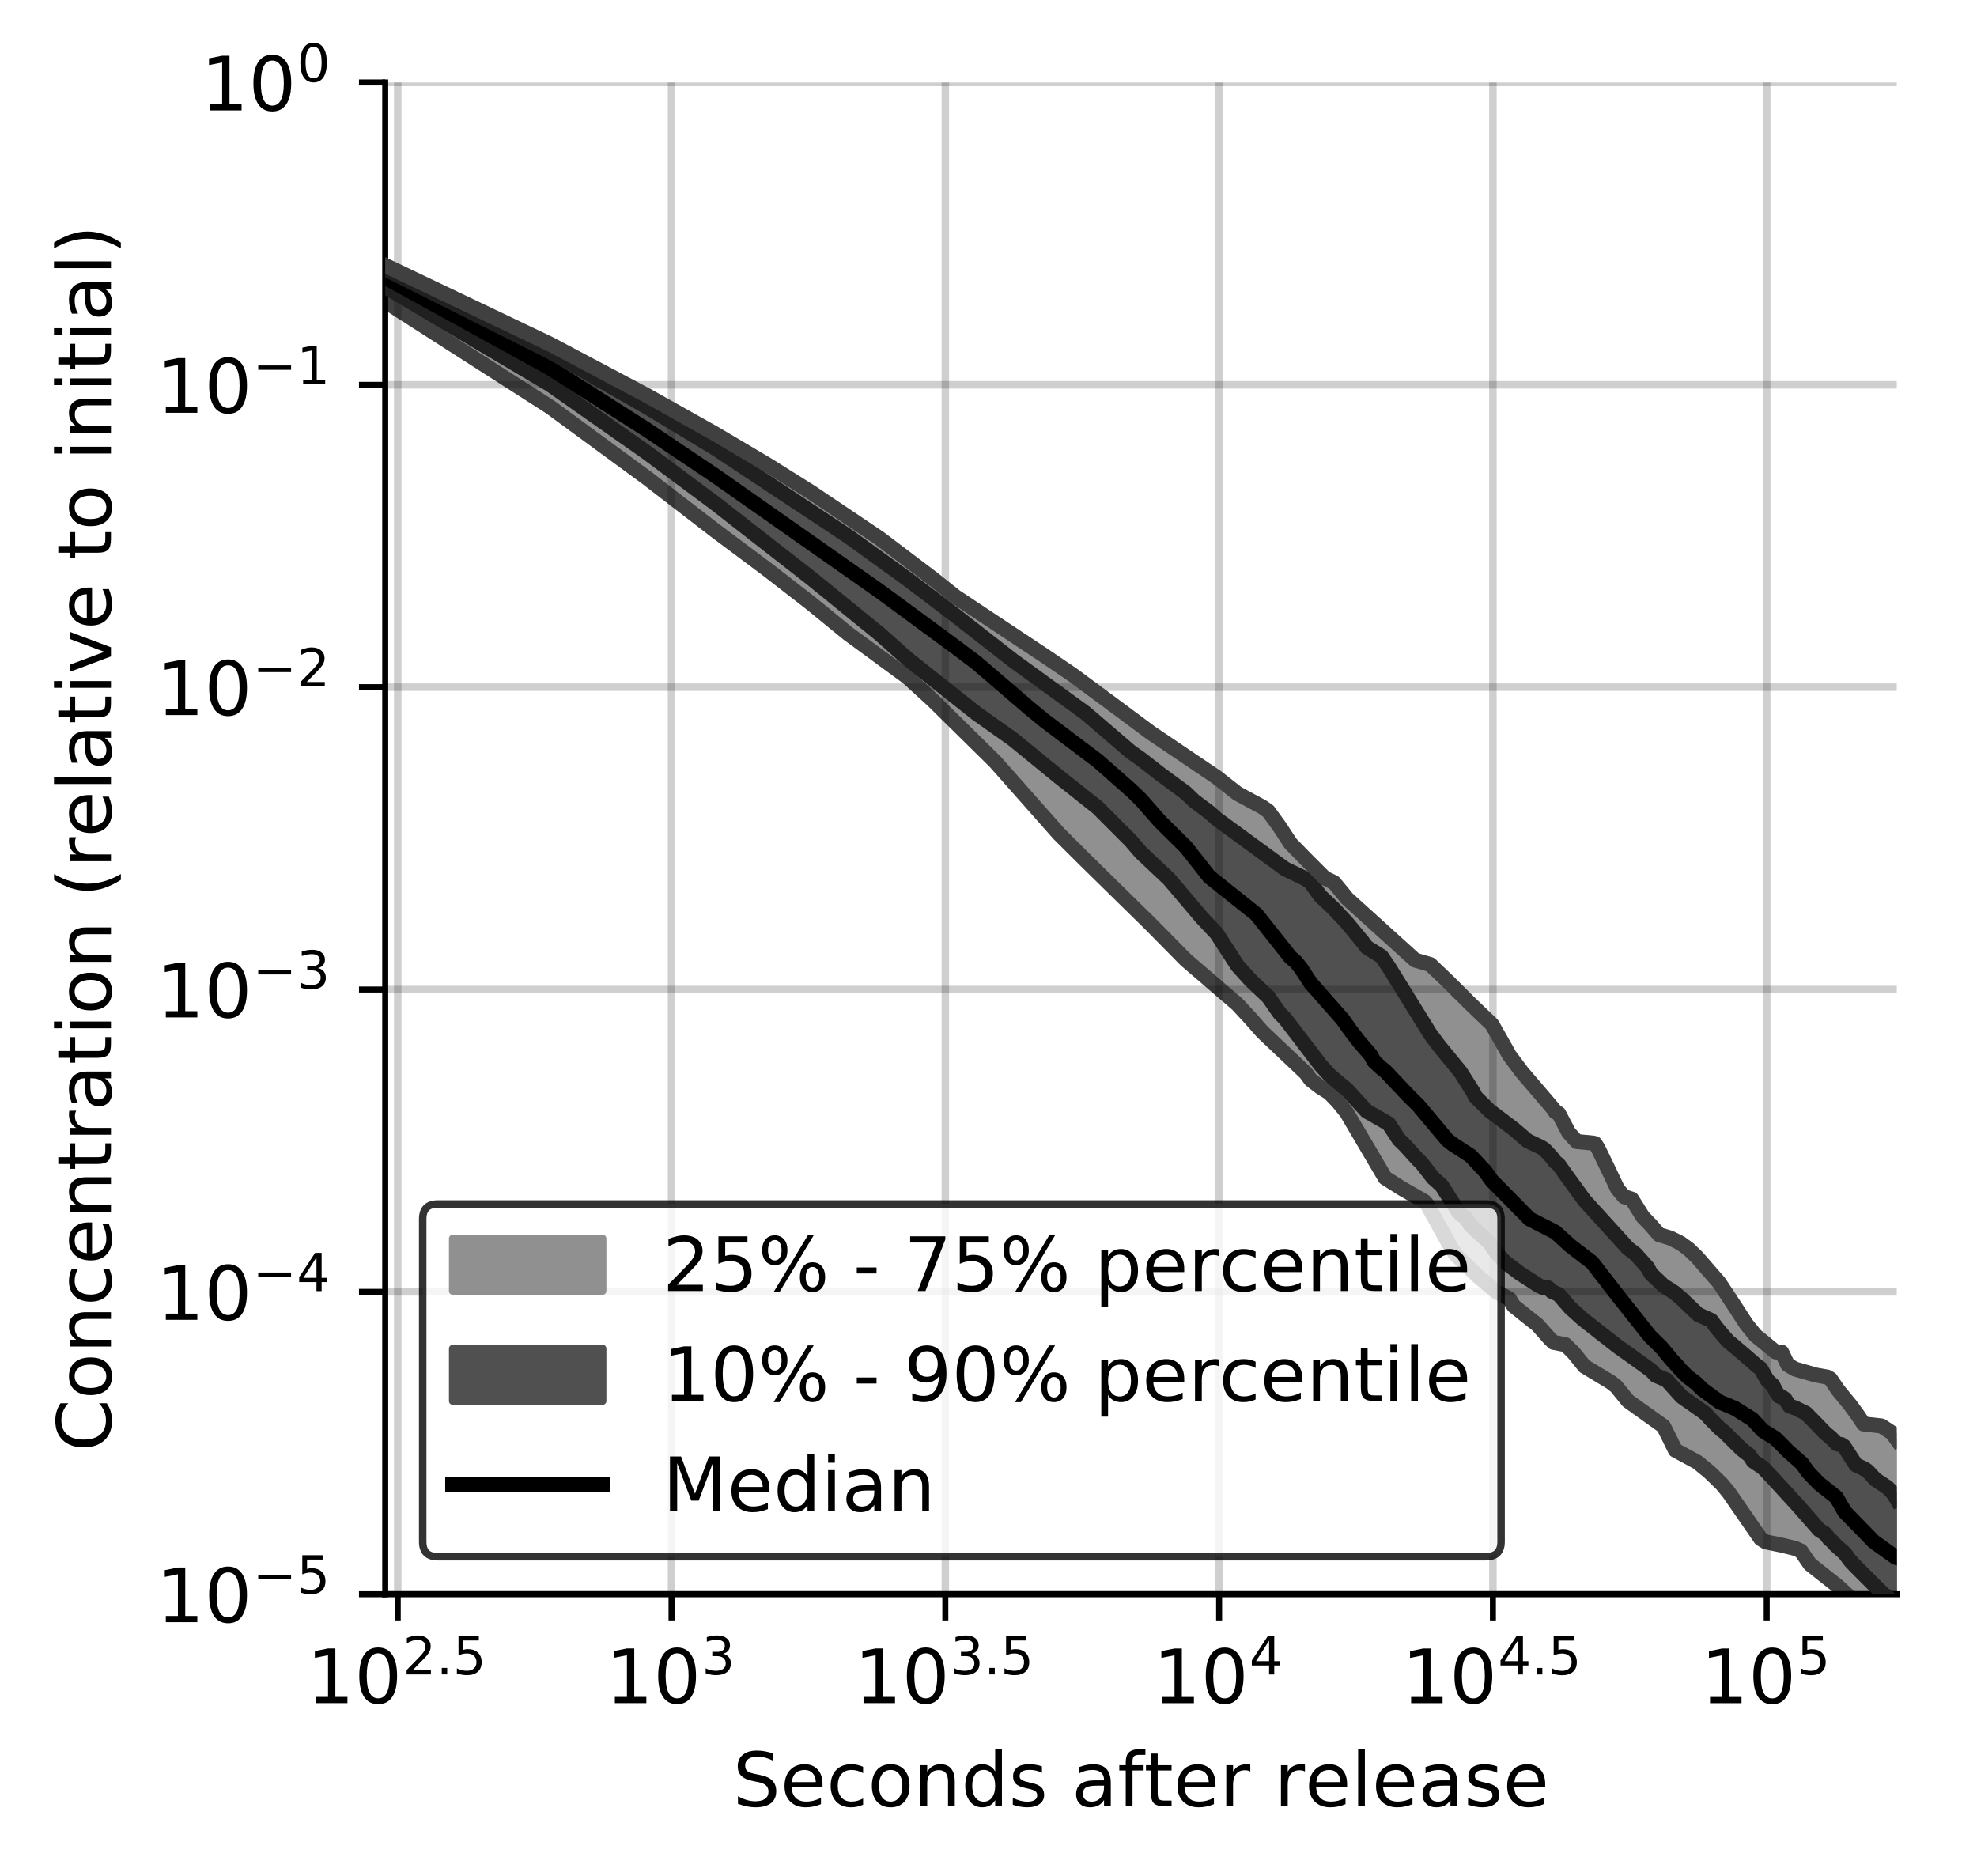 <?xml version="1.0" encoding="utf-8" standalone="no"?>
<!DOCTYPE svg PUBLIC "-//W3C//DTD SVG 1.1//EN"
  "http://www.w3.org/Graphics/SVG/1.1/DTD/svg11.dtd">
<!-- Created with matplotlib (https://matplotlib.org/) -->
<svg height="250.155pt" version="1.1" viewBox="0 0 263.678 250.155" width="263.678pt" xmlns="http://www.w3.org/2000/svg" xmlns:xlink="http://www.w3.org/1999/xlink">
 <defs>
  <style type="text/css">
*{stroke-linecap:butt;stroke-linejoin:round;}
  </style>
 </defs>
 <g id="figure_1">
  <g id="patch_1">
   <path d="M 0 250.155 
L 263.678 250.155 
L 263.678 0 
L 0 0 
z
" style="fill:#ffffff;"/>
  </g>
  <g id="axes_1">
   <g id="patch_2">
    <path d="M 51.378 212.599 
L 252.978 212.599 
L 252.978 10.999 
L 51.378 10.999 
z
" style="fill:#ffffff;"/>
   </g>
   <g id="PolyCollection_1">
    <defs>
     <path d="M 51.378 -214.757 
L 51.378 -209.965 
L 73.363 -195.888 
L 86.223 -186.463 
L 95.348 -179.427 
L 102.426 -174.142 
L 108.208 -169.654 
L 113.098 -165.663 
L 117.333 -162.532 
L 121.069 -159.819 
L 124.41 -156.77 
L 127.433 -153.82 
L 130.193 -151.02 
L 132.732 -148.57 
L 135.082 -145.883 
L 137.271 -143.217 
L 139.318 -140.892 
L 141.241 -138.95 
L 143.054 -137.105 
L 144.768 -135.439 
L 146.395 -133.864 
L 147.943 -132.357 
L 149.418 -130.93 
L 150.828 -129.543 
L 152.178 -128.199 
L 153.473 -126.897 
L 154.717 -125.621 
L 155.914 -124.375 
L 157.067 -123.146 
L 158.18 -122.123 
L 159.256 -121.213 
L 160.296 -120.39 
L 161.303 -119.579 
L 162.279 -118.744 
L 163.226 -117.921 
L 164.145 -117.085 
L 165.038 -116.23 
L 165.908 -115.327 
L 166.753 -114.377 
L 167.577 -113.389 
L 168.38 -112.528 
L 169.163 -111.806 
L 169.928 -111.149 
L 170.674 -110.471 
L 171.403 -109.775 
L 172.116 -109.101 
L 172.813 -108.521 
L 173.495 -107.951 
L 174.163 -107.056 
L 174.817 -106.154 
L 175.458 -105.603 
L 176.086 -105.182 
L 176.702 -104.79 
L 177.306 -104.416 
L 177.899 -103.86 
L 178.481 -103.189 
L 179.052 -102.526 
L 179.614 -101.779 
L 180.165 -100.819 
L 180.708 -99.86 
L 181.241 -98.915 
L 181.765 -97.982 
L 182.281 -97.074 
L 182.788 -96.183 
L 183.288 -95.317 
L 183.779 -94.493 
L 184.264 -93.687 
L 184.741 -93.072 
L 185.21 -92.749 
L 185.674 -92.44 
L 186.13 -92.166 
L 186.58 -91.895 
L 187.023 -91.635 
L 187.461 -91.375 
L 187.892 -91.125 
L 188.318 -90.881 
L 188.738 -90.642 
L 189.153 -90.406 
L 189.562 -90.176 
L 189.966 -89.95 
L 190.365 -89.501 
L 190.759 -88.759 
L 191.148 -88.033 
L 191.533 -87.323 
L 191.913 -86.631 
L 192.288 -85.952 
L 192.659 -85.296 
L 193.026 -84.656 
L 193.388 -84.035 
L 193.747 -83.432 
L 194.101 -82.88 
L 194.451 -82.521 
L 194.798 -82.166 
L 195.141 -81.818 
L 195.48 -81.472 
L 195.816 -81.133 
L 196.148 -80.818 
L 196.477 -80.517 
L 196.802 -80.226 
L 197.124 -79.94 
L 197.443 -79.659 
L 197.758 -79.384 
L 198.071 -79.116 
L 198.38 -78.854 
L 198.687 -78.596 
L 198.99 -78.341 
L 199.291 -78.09 
L 199.589 -77.885 
L 199.884 -77.736 
L 200.176 -77.59 
L 200.466 -77.445 
L 200.753 -77.301 
L 201.037 -77.158 
L 201.319 -76.93 
L 201.599 -76.448 
L 201.876 -76.008 
L 202.15 -75.776 
L 202.422 -75.549 
L 202.692 -75.327 
L 202.96 -75.11 
L 203.226 -74.895 
L 203.489 -74.683 
L 203.75 -74.482 
L 204.009 -74.284 
L 204.266 -74.094 
L 204.52 -73.918 
L 204.773 -73.777 
L 205.024 -73.51 
L 205.273 -73.207 
L 205.519 -72.912 
L 205.764 -72.63 
L 206.007 -72.357 
L 206.249 -72.094 
L 206.488 -71.84 
L 206.725 -71.595 
L 206.961 -71.359 
L 207.195 -71.141 
L 207.428 -71.097 
L 207.658 -71.053 
L 207.887 -71.009 
L 208.115 -70.967 
L 208.341 -70.928 
L 208.565 -70.888 
L 208.787 -70.831 
L 209.008 -70.632 
L 209.228 -70.433 
L 209.446 -70.241 
L 209.662 -70.021 
L 209.877 -69.743 
L 210.091 -69.466 
L 210.303 -69.19 
L 210.514 -68.913 
L 210.723 -68.635 
L 210.931 -68.357 
L 211.138 -68.077 
L 211.343 -67.94 
L 211.547 -67.809 
L 211.75 -67.68 
L 211.951 -67.552 
L 212.151 -67.425 
L 212.35 -67.297 
L 212.548 -67.168 
L 212.744 -67.054 
L 212.939 -66.943 
L 213.133 -66.833 
L 213.326 -66.723 
L 213.518 -66.612 
L 213.708 -66.501 
L 213.898 -66.39 
L 214.086 -66.278 
L 214.273 -66.167 
L 214.459 -66.057 
L 214.644 -65.947 
L 214.828 -65.838 
L 215.011 -65.728 
L 215.192 -65.619 
L 215.373 -65.511 
L 215.553 -65.275 
L 215.731 -65.036 
L 215.909 -64.8 
L 216.086 -64.568 
L 216.262 -64.338 
L 216.436 -64.115 
L 216.61 -63.897 
L 216.783 -63.683 
L 216.955 -63.472 
L 217.126 -63.334 
L 217.296 -63.212 
L 217.465 -63.091 
L 217.633 -62.971 
L 217.801 -62.849 
L 217.967 -62.728 
L 218.133 -62.607 
L 218.298 -62.486 
L 218.462 -62.367 
L 218.625 -62.25 
L 218.787 -62.136 
L 218.948 -62.022 
L 219.109 -61.909 
L 219.269 -61.799 
L 219.428 -61.688 
L 219.586 -61.579 
L 219.743 -61.472 
L 219.9 -61.363 
L 220.056 -61.256 
L 220.211 -61.148 
L 220.365 -61.041 
L 220.519 -60.933 
L 220.672 -60.826 
L 220.824 -60.719 
L 220.975 -60.612 
L 221.126 -60.506 
L 221.276 -60.398 
L 221.425 -60.291 
L 221.574 -60.184 
L 221.721 -60.076 
L 221.869 -59.947 
L 222.015 -59.686 
L 222.161 -59.412 
L 222.306 -59.123 
L 222.451 -58.825 
L 222.594 -58.513 
L 222.738 -58.203 
L 222.88 -57.883 
L 223.022 -57.551 
L 223.163 -57.212 
L 223.304 -56.867 
L 223.444 -56.757 
L 223.584 -56.687 
L 223.722 -56.615 
L 223.861 -56.561 
L 223.998 -56.508 
L 224.135 -56.453 
L 224.272 -56.396 
L 224.407 -56.336 
L 224.543 -56.274 
L 224.677 -56.211 
L 224.811 -56.144 
L 224.945 -56.074 
L 225.078 -56.003 
L 225.21 -55.928 
L 225.342 -55.852 
L 225.474 -55.773 
L 225.604 -55.691 
L 225.735 -55.61 
L 225.864 -55.525 
L 225.994 -55.439 
L 226.122 -55.35 
L 226.25 -55.261 
L 226.378 -55.168 
L 226.505 -55.074 
L 226.632 -54.979 
L 226.758 -54.884 
L 226.884 -54.786 
L 227.009 -54.686 
L 227.133 -54.585 
L 227.257 -54.481 
L 227.381 -54.377 
L 227.504 -54.273 
L 227.627 -54.168 
L 227.749 -54.063 
L 227.871 -53.955 
L 227.992 -53.848 
L 228.113 -53.74 
L 228.233 -53.631 
L 228.353 -53.52 
L 228.473 -53.409 
L 228.592 -53.299 
L 228.71 -53.186 
L 228.829 -53.073 
L 228.946 -52.958 
L 229.063 -52.843 
L 229.18 -52.726 
L 229.297 -52.608 
L 229.413 -52.489 
L 229.528 -52.367 
L 229.643 -52.245 
L 229.758 -52.122 
L 229.872 -51.998 
L 229.986 -51.875 
L 230.1 -51.753 
L 230.213 -51.63 
L 230.325 -51.478 
L 230.438 -51.312 
L 230.55 -51.146 
L 230.661 -50.98 
L 230.772 -50.813 
L 230.883 -50.646 
L 230.993 -50.48 
L 231.103 -50.314 
L 231.213 -50.151 
L 231.322 -49.989 
L 231.431 -49.828 
L 231.539 -49.669 
L 231.647 -49.51 
L 231.755 -49.353 
L 231.862 -49.197 
L 231.969 -49.043 
L 232.076 -48.89 
L 232.182 -48.737 
L 232.288 -48.585 
L 232.394 -48.435 
L 232.499 -48.285 
L 232.604 -48.135 
L 232.708 -47.986 
L 232.812 -47.838 
L 232.916 -47.691 
L 233.02 -47.524 
L 233.123 -47.356 
L 233.226 -47.243 
L 233.328 -47.084 
L 233.43 -46.927 
L 233.532 -46.771 
L 233.633 -46.616 
L 233.735 -46.462 
L 233.835 -46.308 
L 233.936 -46.156 
L 234.036 -46.005 
L 234.136 -45.855 
L 234.236 -45.708 
L 234.335 -45.568 
L 234.434 -45.43 
L 234.533 -45.292 
L 234.631 -45.156 
L 234.729 -45.033 
L 234.827 -44.957 
L 234.924 -44.881 
L 235.021 -44.811 
L 235.118 -44.748 
L 235.215 -44.687 
L 235.311 -44.628 
L 235.407 -44.571 
L 235.503 -44.535 
L 235.598 -44.51 
L 235.693 -44.486 
L 235.788 -44.463 
L 235.882 -44.439 
L 235.977 -44.416 
L 236.071 -44.394 
L 236.164 -44.371 
L 236.258 -44.351 
L 236.351 -44.331 
L 236.444 -44.312 
L 236.536 -44.293 
L 236.629 -44.275 
L 236.721 -44.258 
L 236.813 -44.241 
L 236.904 -44.224 
L 236.995 -44.209 
L 237.087 -44.194 
L 237.177 -44.179 
L 237.268 -44.163 
L 237.358 -44.147 
L 237.448 -44.132 
L 237.538 -44.115 
L 237.627 -44.099 
L 237.716 -44.083 
L 237.805 -44.066 
L 237.894 -44.048 
L 237.983 -44.031 
L 238.071 -44.014 
L 238.159 -43.995 
L 238.246 -43.975 
L 238.334 -43.956 
L 238.421 -43.936 
L 238.508 -43.915 
L 238.595 -43.894 
L 238.682 -43.872 
L 238.768 -43.849 
L 238.854 -43.828 
L 238.94 -43.805 
L 239.025 -43.781 
L 239.111 -43.756 
L 239.196 -43.731 
L 239.281 -43.705 
L 239.366 -43.68 
L 239.45 -43.654 
L 239.534 -43.629 
L 239.618 -43.602 
L 239.702 -43.577 
L 239.786 -43.551 
L 239.869 -43.524 
L 239.952 -43.498 
L 240.035 -43.472 
L 240.118 -43.443 
L 240.2 -43.315 
L 240.283 -43.185 
L 240.365 -43.054 
L 240.446 -42.924 
L 240.528 -42.793 
L 240.61 -42.661 
L 240.691 -42.53 
L 240.772 -42.398 
L 240.853 -42.265 
L 240.933 -42.133 
L 241.014 -41.999 
L 241.094 -41.866 
L 241.174 -41.731 
L 241.254 -41.67 
L 241.333 -41.61 
L 241.413 -41.551 
L 241.492 -41.491 
L 241.571 -41.43 
L 241.65 -41.368 
L 241.728 -41.305 
L 241.807 -41.243 
L 241.885 -41.18 
L 241.963 -41.117 
L 242.041 -41.053 
L 242.118 -40.988 
L 242.196 -40.925 
L 242.273 -40.862 
L 242.35 -40.8 
L 242.427 -40.737 
L 242.504 -40.675 
L 242.58 -40.613 
L 242.657 -40.551 
L 242.733 -40.489 
L 242.809 -40.427 
L 242.884 -40.366 
L 242.96 -40.304 
L 243.035 -40.242 
L 243.111 -40.181 
L 243.186 -40.12 
L 243.261 -40.059 
L 243.335 -39.999 
L 243.41 -39.938 
L 243.484 -39.877 
L 243.559 -39.818 
L 243.633 -39.758 
L 243.706 -39.699 
L 243.78 -39.64 
L 243.854 -39.583 
L 243.927 -39.529 
L 244 -39.475 
L 244.073 -39.42 
L 244.146 -39.366 
L 244.219 -39.312 
L 244.291 -39.258 
L 244.363 -39.204 
L 244.436 -39.151 
L 244.508 -39.097 
L 244.579 -39.043 
L 244.651 -38.99 
L 244.723 -38.936 
L 244.794 -38.882 
L 244.865 -38.827 
L 244.936 -38.771 
L 245.007 -38.715 
L 245.078 -38.659 
L 245.148 -38.601 
L 245.219 -38.541 
L 245.289 -38.481 
L 245.359 -38.419 
L 245.429 -38.356 
L 245.499 -38.292 
L 245.568 -38.227 
L 245.638 -38.16 
L 245.707 -38.096 
L 245.776 -38.03 
L 245.845 -37.966 
L 245.914 -37.901 
L 245.983 -37.837 
L 246.052 -37.773 
L 246.12 -37.709 
L 246.188 -37.646 
L 246.256 -37.582 
L 246.324 -37.519 
L 246.392 -37.456 
L 246.46 -37.394 
L 246.528 -37.33 
L 246.595 -37.267 
L 246.662 -37.203 
L 246.729 -37.139 
L 246.796 -37.074 
L 246.863 -37.009 
L 246.93 -36.944 
L 246.996 -36.879 
L 247.063 -36.812 
L 247.129 -36.746 
L 247.195 -36.68 
L 247.261 -36.614 
L 247.327 -36.549 
L 247.393 -36.485 
L 247.459 -36.421 
L 247.524 -36.359 
L 247.589 -36.298 
L 247.655 -36.238 
L 247.72 -36.178 
L 247.785 -36.119 
L 247.849 -36.061 
L 247.914 -36.004 
L 247.979 -35.949 
L 248.043 -35.893 
L 248.107 -35.835 
L 248.171 -35.777 
L 248.235 -35.719 
L 248.299 -35.66 
L 248.363 -35.599 
L 248.427 -35.539 
L 248.49 -35.477 
L 248.553 -35.417 
L 248.617 -35.355 
L 248.68 -35.293 
L 248.743 -35.231 
L 248.806 -35.169 
L 248.868 -35.107 
L 248.931 -35.046 
L 248.994 -34.985 
L 249.056 -34.924 
L 249.118 -34.864 
L 249.18 -34.804 
L 249.242 -34.744 
L 249.304 -34.686 
L 249.366 -34.628 
L 249.428 -34.57 
L 249.489 -34.512 
L 249.551 -34.455 
L 249.612 -34.398 
L 249.673 -34.341 
L 249.734 -34.283 
L 249.795 -34.225 
L 249.856 -34.166 
L 249.917 -34.106 
L 249.977 -34.047 
L 250.038 -33.988 
L 250.098 -33.928 
L 250.158 -33.868 
L 250.218 -33.808 
L 250.278 -33.749 
L 250.338 -33.688 
L 250.398 -33.629 
L 250.458 -33.569 
L 250.517 -33.51 
L 250.577 -33.451 
L 250.636 -33.392 
L 250.695 -33.333 
L 250.754 -33.275 
L 250.813 -33.216 
L 250.872 -33.157 
L 250.931 -33.098 
L 250.99 -33.038 
L 251.048 -32.98 
L 251.107 -32.922 
L 251.165 -32.864 
L 251.223 -32.806 
L 251.282 -32.748 
L 251.34 -32.691 
L 251.398 -32.633 
L 251.455 -32.576 
L 251.513 -32.519 
L 251.571 -32.468 
L 251.628 -32.441 
L 251.686 -32.414 
L 251.743 -32.386 
L 251.8 -32.358 
L 251.857 -32.33 
L 251.914 -32.302 
L 251.971 -32.274 
L 252.028 -32.245 
L 252.085 -32.217 
L 252.141 -32.188 
L 252.198 -32.159 
L 252.254 -32.129 
L 252.31 -32.099 
L 252.367 -32.069 
L 252.423 -32.038 
L 252.479 -32.006 
L 252.535 -31.975 
L 252.59 -31.944 
L 252.646 -31.912 
L 252.702 -31.88 
L 252.757 -31.849 
L 252.812 -31.818 
L 252.868 -31.787 
L 252.923 -31.755 
L 252.978 -31.723 
L 252.978 -58.187 
L 252.978 -58.187 
L 252.923 -58.244 
L 252.868 -58.302 
L 252.812 -58.36 
L 252.757 -58.415 
L 252.702 -58.487 
L 252.646 -58.582 
L 252.59 -58.677 
L 252.535 -58.769 
L 252.479 -58.863 
L 252.423 -58.958 
L 252.367 -59.051 
L 252.31 -59.098 
L 252.254 -59.138 
L 252.198 -59.175 
L 252.141 -59.212 
L 252.085 -59.248 
L 252.028 -59.283 
L 251.971 -59.316 
L 251.914 -59.348 
L 251.857 -59.379 
L 251.8 -59.41 
L 251.743 -59.439 
L 251.686 -59.477 
L 251.628 -59.526 
L 251.571 -59.574 
L 251.513 -59.619 
L 251.455 -59.661 
L 251.398 -59.705 
L 251.34 -59.746 
L 251.282 -59.785 
L 251.223 -59.823 
L 251.165 -59.86 
L 251.107 -59.895 
L 251.048 -59.929 
L 250.99 -59.963 
L 250.931 -59.996 
L 250.872 -60.027 
L 250.813 -60.057 
L 250.754 -60.083 
L 250.695 -60.108 
L 250.636 -60.131 
L 250.577 -60.152 
L 250.517 -60.172 
L 250.458 -60.187 
L 250.398 -60.202 
L 250.338 -60.215 
L 250.278 -60.227 
L 250.218 -60.236 
L 250.158 -60.244 
L 250.098 -60.252 
L 250.038 -60.26 
L 249.977 -60.264 
L 249.917 -60.269 
L 249.856 -60.272 
L 249.795 -60.276 
L 249.734 -60.279 
L 249.673 -60.28 
L 249.612 -60.28 
L 249.551 -60.278 
L 249.489 -60.274 
L 249.428 -60.267 
L 249.366 -60.262 
L 249.304 -60.258 
L 249.242 -60.253 
L 249.18 -60.249 
L 249.118 -60.247 
L 249.056 -60.245 
L 248.994 -60.244 
L 248.931 -60.246 
L 248.868 -60.246 
L 248.806 -60.248 
L 248.743 -60.249 
L 248.68 -60.252 
L 248.617 -60.256 
L 248.553 -60.26 
L 248.49 -60.265 
L 248.427 -60.272 
L 248.363 -60.375 
L 248.299 -60.495 
L 248.235 -60.611 
L 248.171 -60.728 
L 248.107 -60.843 
L 248.043 -60.959 
L 247.979 -61.077 
L 247.914 -61.19 
L 247.849 -61.302 
L 247.785 -61.413 
L 247.72 -61.52 
L 247.655 -61.622 
L 247.589 -61.722 
L 247.524 -61.82 
L 247.459 -61.915 
L 247.393 -62.008 
L 247.327 -62.098 
L 247.261 -62.186 
L 247.195 -62.27 
L 247.129 -62.355 
L 247.063 -62.44 
L 246.996 -62.523 
L 246.93 -62.606 
L 246.863 -62.686 
L 246.796 -62.767 
L 246.729 -62.848 
L 246.662 -62.929 
L 246.595 -63.007 
L 246.528 -63.088 
L 246.46 -63.167 
L 246.392 -63.247 
L 246.324 -63.326 
L 246.256 -63.41 
L 246.188 -63.49 
L 246.12 -63.571 
L 246.052 -63.651 
L 245.983 -63.735 
L 245.914 -63.817 
L 245.845 -63.901 
L 245.776 -63.984 
L 245.707 -64.067 
L 245.638 -64.155 
L 245.568 -64.238 
L 245.499 -64.324 
L 245.429 -64.412 
L 245.359 -64.502 
L 245.289 -64.592 
L 245.219 -64.685 
L 245.148 -64.778 
L 245.078 -64.869 
L 245.007 -64.961 
L 244.936 -65.058 
L 244.865 -65.157 
L 244.794 -65.256 
L 244.723 -65.357 
L 244.651 -65.461 
L 244.579 -65.568 
L 244.508 -65.676 
L 244.436 -65.788 
L 244.363 -65.901 
L 244.291 -66.015 
L 244.219 -66.133 
L 244.146 -66.254 
L 244.073 -66.371 
L 244 -66.401 
L 243.927 -66.43 
L 243.854 -66.459 
L 243.78 -66.488 
L 243.706 -66.516 
L 243.633 -66.542 
L 243.559 -66.568 
L 243.484 -66.593 
L 243.41 -66.616 
L 243.335 -66.64 
L 243.261 -66.661 
L 243.186 -66.675 
L 243.111 -66.687 
L 243.035 -66.697 
L 242.96 -66.707 
L 242.884 -66.718 
L 242.809 -66.726 
L 242.733 -66.733 
L 242.657 -66.741 
L 242.58 -66.748 
L 242.504 -66.757 
L 242.427 -66.766 
L 242.35 -66.774 
L 242.273 -66.782 
L 242.196 -66.791 
L 242.118 -66.8 
L 242.041 -66.809 
L 241.963 -66.819 
L 241.885 -66.829 
L 241.807 -66.841 
L 241.728 -66.854 
L 241.65 -66.868 
L 241.571 -66.884 
L 241.492 -66.899 
L 241.413 -66.915 
L 241.333 -66.933 
L 241.254 -66.955 
L 241.174 -66.978 
L 241.094 -67.001 
L 241.014 -67.026 
L 240.933 -67.049 
L 240.853 -67.076 
L 240.772 -67.102 
L 240.691 -67.129 
L 240.61 -67.156 
L 240.528 -67.185 
L 240.446 -67.214 
L 240.365 -67.245 
L 240.283 -67.274 
L 240.2 -67.305 
L 240.118 -67.338 
L 240.035 -67.369 
L 239.952 -67.4 
L 239.869 -67.43 
L 239.786 -67.46 
L 239.702 -67.487 
L 239.618 -67.514 
L 239.534 -67.543 
L 239.45 -67.57 
L 239.366 -67.598 
L 239.281 -67.624 
L 239.196 -67.651 
L 239.111 -67.674 
L 239.025 -67.734 
L 238.94 -67.797 
L 238.854 -67.859 
L 238.768 -67.922 
L 238.682 -67.987 
L 238.595 -68.048 
L 238.508 -68.112 
L 238.421 -68.176 
L 238.334 -68.256 
L 238.246 -68.444 
L 238.159 -68.634 
L 238.071 -68.828 
L 237.983 -69.026 
L 237.894 -69.225 
L 237.805 -69.425 
L 237.716 -69.628 
L 237.627 -69.83 
L 237.538 -69.923 
L 237.448 -69.917 
L 237.358 -69.912 
L 237.268 -69.905 
L 237.177 -69.898 
L 237.087 -69.891 
L 236.995 -69.882 
L 236.904 -69.877 
L 236.813 -69.868 
L 236.721 -69.863 
L 236.629 -69.866 
L 236.536 -69.952 
L 236.444 -70.035 
L 236.351 -70.121 
L 236.258 -70.209 
L 236.164 -70.297 
L 236.071 -70.386 
L 235.977 -70.475 
L 235.882 -70.565 
L 235.788 -70.658 
L 235.693 -70.748 
L 235.598 -70.837 
L 235.503 -70.926 
L 235.407 -71.012 
L 235.311 -71.1 
L 235.215 -71.187 
L 235.118 -71.275 
L 235.021 -71.359 
L 234.924 -71.445 
L 234.827 -71.528 
L 234.729 -71.609 
L 234.631 -71.689 
L 234.533 -71.768 
L 234.434 -71.845 
L 234.335 -71.919 
L 234.236 -71.992 
L 234.136 -72.061 
L 234.036 -72.128 
L 233.936 -72.222 
L 233.835 -72.353 
L 233.735 -72.488 
L 233.633 -72.62 
L 233.532 -72.749 
L 233.43 -72.878 
L 233.328 -73.013 
L 233.226 -73.149 
L 233.123 -73.285 
L 233.02 -73.425 
L 232.916 -73.568 
L 232.812 -73.713 
L 232.708 -73.86 
L 232.604 -74.012 
L 232.499 -74.165 
L 232.394 -74.32 
L 232.288 -74.476 
L 232.182 -74.639 
L 232.076 -74.805 
L 231.969 -74.978 
L 231.862 -75.152 
L 231.755 -75.33 
L 231.647 -75.51 
L 231.539 -75.693 
L 231.431 -75.878 
L 231.322 -76.067 
L 231.213 -76.216 
L 231.103 -76.324 
L 230.993 -76.473 
L 230.883 -76.652 
L 230.772 -76.83 
L 230.661 -77.007 
L 230.55 -77.189 
L 230.438 -77.372 
L 230.325 -77.552 
L 230.213 -77.733 
L 230.1 -77.913 
L 229.986 -78.092 
L 229.872 -78.26 
L 229.758 -78.427 
L 229.643 -78.596 
L 229.528 -78.762 
L 229.413 -78.932 
L 229.297 -79.1 
L 229.18 -79.268 
L 229.063 -79.434 
L 228.946 -79.554 
L 228.829 -79.674 
L 228.71 -79.798 
L 228.592 -79.924 
L 228.473 -80.055 
L 228.353 -80.188 
L 228.233 -80.326 
L 228.113 -80.467 
L 227.992 -80.607 
L 227.871 -80.746 
L 227.749 -80.886 
L 227.627 -81.028 
L 227.504 -81.17 
L 227.381 -81.315 
L 227.257 -81.457 
L 227.133 -81.601 
L 227.009 -81.742 
L 226.884 -81.885 
L 226.758 -82.033 
L 226.632 -82.18 
L 226.505 -82.322 
L 226.378 -82.463 
L 226.25 -82.603 
L 226.122 -82.733 
L 225.994 -82.862 
L 225.864 -82.991 
L 225.735 -83.119 
L 225.604 -83.239 
L 225.474 -83.359 
L 225.342 -83.477 
L 225.21 -83.591 
L 225.078 -83.698 
L 224.945 -83.805 
L 224.811 -83.909 
L 224.677 -84.009 
L 224.543 -84.105 
L 224.407 -84.195 
L 224.272 -84.286 
L 224.135 -84.371 
L 223.998 -84.456 
L 223.861 -84.534 
L 223.722 -84.608 
L 223.584 -84.681 
L 223.444 -84.751 
L 223.304 -84.817 
L 223.163 -84.881 
L 223.022 -84.945 
L 222.88 -85.005 
L 222.738 -85.065 
L 222.594 -85.123 
L 222.451 -85.178 
L 222.306 -85.232 
L 222.161 -85.285 
L 222.015 -85.322 
L 221.869 -85.361 
L 221.721 -85.397 
L 221.574 -85.431 
L 221.425 -85.464 
L 221.276 -85.498 
L 221.126 -85.526 
L 220.975 -85.716 
L 220.824 -85.934 
L 220.672 -86.146 
L 220.519 -86.35 
L 220.365 -86.551 
L 220.211 -86.742 
L 220.056 -86.928 
L 219.9 -87.105 
L 219.743 -87.273 
L 219.586 -87.435 
L 219.428 -87.589 
L 219.269 -87.736 
L 219.109 -87.881 
L 218.948 -88.114 
L 218.787 -88.356 
L 218.625 -88.605 
L 218.462 -88.863 
L 218.298 -89.129 
L 218.133 -89.404 
L 217.967 -89.679 
L 217.801 -89.959 
L 217.633 -90.241 
L 217.465 -90.369 
L 217.296 -90.399 
L 217.126 -90.436 
L 216.955 -90.476 
L 216.783 -90.519 
L 216.61 -90.567 
L 216.436 -90.619 
L 216.262 -90.863 
L 216.086 -91.119 
L 215.909 -91.369 
L 215.731 -91.618 
L 215.553 -91.86 
L 215.373 -92.233 
L 215.192 -92.645 
L 215.011 -93.053 
L 214.828 -93.465 
L 214.644 -93.876 
L 214.459 -94.285 
L 214.273 -94.696 
L 214.086 -95.099 
L 213.898 -95.501 
L 213.708 -95.898 
L 213.518 -96.277 
L 213.326 -96.657 
L 213.133 -97.027 
L 212.939 -97.406 
L 212.744 -97.64 
L 212.548 -97.705 
L 212.35 -97.764 
L 212.151 -97.805 
L 211.951 -97.827 
L 211.75 -97.845 
L 211.547 -97.862 
L 211.343 -97.872 
L 211.138 -97.883 
L 210.931 -97.893 
L 210.723 -97.903 
L 210.514 -97.911 
L 210.303 -97.921 
L 210.091 -98.053 
L 209.877 -98.315 
L 209.662 -98.583 
L 209.446 -98.849 
L 209.228 -99.111 
L 209.008 -99.371 
L 208.787 -99.664 
L 208.565 -100.169 
L 208.341 -100.684 
L 208.115 -101.204 
L 207.887 -101.659 
L 207.658 -101.766 
L 207.428 -101.874 
L 207.195 -102.258 
L 206.961 -102.628 
L 206.725 -102.88 
L 206.488 -103.135 
L 206.249 -103.391 
L 206.007 -103.653 
L 205.764 -103.924 
L 205.519 -104.194 
L 205.273 -104.47 
L 205.024 -104.75 
L 204.773 -105.035 
L 204.52 -105.321 
L 204.266 -105.615 
L 204.009 -105.924 
L 203.75 -106.234 
L 203.489 -106.555 
L 203.226 -106.886 
L 202.96 -107.21 
L 202.692 -107.531 
L 202.422 -107.855 
L 202.15 -108.204 
L 201.876 -108.599 
L 201.599 -109.011 
L 201.319 -109.419 
L 201.037 -109.838 
L 200.753 -110.261 
L 200.466 -110.7 
L 200.176 -111.269 
L 199.884 -111.851 
L 199.589 -112.423 
L 199.291 -112.984 
L 198.99 -113.536 
L 198.687 -114.024 
L 198.38 -114.302 
L 198.071 -114.553 
L 197.758 -114.878 
L 197.443 -115.171 
L 197.124 -115.398 
L 196.802 -115.649 
L 196.477 -115.949 
L 196.148 -116.256 
L 195.816 -116.568 
L 195.48 -116.891 
L 195.141 -117.225 
L 194.798 -117.568 
L 194.451 -117.912 
L 194.101 -118.269 
L 193.747 -118.631 
L 193.388 -118.988 
L 193.026 -119.363 
L 192.659 -119.733 
L 192.288 -120.115 
L 191.913 -120.49 
L 191.533 -120.841 
L 191.148 -121.181 
L 190.759 -121.528 
L 190.365 -121.737 
L 189.966 -121.82 
L 189.562 -121.912 
L 189.153 -122 
L 188.738 -122.12 
L 188.318 -122.508 
L 187.892 -122.898 
L 187.461 -123.297 
L 187.023 -123.691 
L 186.58 -124.099 
L 186.13 -124.508 
L 185.674 -124.926 
L 185.21 -125.34 
L 184.741 -125.762 
L 184.264 -126.193 
L 183.779 -126.63 
L 183.288 -127.066 
L 182.788 -127.512 
L 182.281 -127.972 
L 181.765 -128.433 
L 181.241 -128.897 
L 180.708 -129.386 
L 180.165 -129.88 
L 179.614 -130.375 
L 179.052 -131.09 
L 178.481 -131.855 
L 177.899 -132.472 
L 177.306 -132.761 
L 176.702 -133.049 
L 176.086 -133.64 
L 175.458 -134.273 
L 174.817 -134.924 
L 174.163 -135.587 
L 173.495 -136.265 
L 172.813 -136.918 
L 172.116 -137.687 
L 171.403 -138.797 
L 170.674 -139.892 
L 169.928 -140.955 
L 169.163 -141.977 
L 168.38 -142.53 
L 167.577 -143.009 
L 166.753 -143.458 
L 165.908 -143.892 
L 165.038 -144.335 
L 164.145 -144.951 
L 163.226 -145.71 
L 162.279 -146.498 
L 161.303 -147.219 
L 160.296 -147.876 
L 159.256 -148.564 
L 158.18 -149.29 
L 157.067 -150.061 
L 155.914 -150.818 
L 154.717 -151.616 
L 153.473 -152.442 
L 152.178 -153.322 
L 150.828 -154.375 
L 149.418 -155.457 
L 147.943 -156.564 
L 146.395 -157.747 
L 144.768 -158.927 
L 143.054 -160.167 
L 141.241 -161.445 
L 139.318 -162.701 
L 137.271 -164.016 
L 135.082 -165.476 
L 132.732 -167.032 
L 130.193 -168.732 
L 127.433 -170.586 
L 124.41 -172.987 
L 121.069 -175.573 
L 117.333 -178.348 
L 113.098 -181.236 
L 108.208 -184.487 
L 102.426 -188.122 
L 95.348 -192.316 
L 86.223 -197.44 
L 73.363 -204.261 
L 51.378 -214.757 
z
" id="m7da43208d3" style="stroke:#909090;"/>
    </defs>
    <g clip-path="url(#p0a568652a3)">
     <use style="fill:#909090;stroke:#909090;" x="0" xlink:href="#m7da43208d3" y="250.155"/>
    </g>
   </g>
   <g id="PolyCollection_2">
    <defs>
     <path d="M 51.378 -214.282 
L 51.378 -211.919 
L 73.363 -198.868 
L 86.223 -189.837 
L 95.348 -183.048 
L 102.426 -177.568 
L 108.208 -173.022 
L 113.098 -169.086 
L 117.333 -165.603 
L 121.069 -162.273 
L 124.41 -159.602 
L 127.433 -157.093 
L 130.193 -155.044 
L 132.732 -153.292 
L 135.082 -151.58 
L 137.271 -149.752 
L 139.318 -148.037 
L 141.241 -146.552 
L 143.054 -145.083 
L 144.768 -143.753 
L 146.395 -142.464 
L 147.943 -140.951 
L 149.418 -139.424 
L 150.828 -138.024 
L 152.178 -136.456 
L 153.473 -135.279 
L 154.717 -134.112 
L 155.914 -132.933 
L 157.067 -131.555 
L 158.18 -130.174 
L 159.256 -128.933 
L 160.296 -127.765 
L 161.303 -126.683 
L 162.279 -125.661 
L 163.226 -124.183 
L 164.145 -122.686 
L 165.038 -121.388 
L 165.908 -120.335 
L 166.753 -119.48 
L 167.577 -118.684 
L 168.38 -117.934 
L 169.163 -117.199 
L 169.928 -116.021 
L 170.674 -115.031 
L 171.403 -114.298 
L 172.116 -113.344 
L 172.813 -112.415 
L 173.495 -111.517 
L 174.163 -110.65 
L 174.817 -109.803 
L 175.458 -108.981 
L 176.086 -108.175 
L 176.702 -107.463 
L 177.306 -106.807 
L 177.899 -106.255 
L 178.481 -105.778 
L 179.052 -105.319 
L 179.614 -104.88 
L 180.165 -104.25 
L 180.708 -103.603 
L 181.241 -102.927 
L 181.765 -102.3 
L 182.281 -101.967 
L 182.788 -101.664 
L 183.288 -101.375 
L 183.779 -101.092 
L 184.264 -100.819 
L 184.741 -100.552 
L 185.21 -100.293 
L 185.674 -99.566 
L 186.13 -98.701 
L 186.58 -98.202 
L 187.023 -97.799 
L 187.461 -97.335 
L 187.892 -96.83 
L 188.318 -96.343 
L 188.738 -95.875 
L 189.153 -95.469 
L 189.562 -95.093 
L 189.966 -94.564 
L 190.365 -94.027 
L 190.759 -93.493 
L 191.148 -93.064 
L 191.533 -92.719 
L 191.913 -92.379 
L 192.288 -92.039 
L 192.659 -91.43 
L 193.026 -90.816 
L 193.388 -90.208 
L 193.747 -89.608 
L 194.101 -89.041 
L 194.451 -88.639 
L 194.798 -88.248 
L 195.141 -88.052 
L 195.48 -87.755 
L 195.816 -87.206 
L 196.148 -86.73 
L 196.477 -86.439 
L 196.802 -86.167 
L 197.124 -85.904 
L 197.443 -85.641 
L 197.758 -85.381 
L 198.071 -85.125 
L 198.38 -84.872 
L 198.687 -84.402 
L 198.99 -83.916 
L 199.291 -83.438 
L 199.589 -83.086 
L 199.884 -82.739 
L 200.176 -82.4 
L 200.466 -82.098 
L 200.753 -81.826 
L 201.037 -81.594 
L 201.319 -81.371 
L 201.599 -81.155 
L 201.876 -80.946 
L 202.15 -80.742 
L 202.422 -80.545 
L 202.692 -80.355 
L 202.96 -80.17 
L 203.226 -79.988 
L 203.489 -79.811 
L 203.75 -79.639 
L 204.009 -79.471 
L 204.266 -79.306 
L 204.52 -79.147 
L 204.773 -78.992 
L 205.024 -78.84 
L 205.273 -78.694 
L 205.519 -78.563 
L 205.764 -78.472 
L 206.007 -78.447 
L 206.249 -78.431 
L 206.488 -78.416 
L 206.725 -78.143 
L 206.961 -77.94 
L 207.195 -77.837 
L 207.428 -77.734 
L 207.658 -77.631 
L 207.887 -77.528 
L 208.115 -77.249 
L 208.341 -76.927 
L 208.565 -76.608 
L 208.787 -76.358 
L 209.008 -76.151 
L 209.228 -75.946 
L 209.446 -75.737 
L 209.662 -75.527 
L 209.877 -75.316 
L 210.091 -75.105 
L 210.303 -74.891 
L 210.514 -74.679 
L 210.723 -74.512 
L 210.931 -74.36 
L 211.138 -74.206 
L 211.343 -74.051 
L 211.547 -73.894 
L 211.75 -73.735 
L 211.951 -73.582 
L 212.151 -73.429 
L 212.35 -73.28 
L 212.548 -73.134 
L 212.744 -72.99 
L 212.939 -72.848 
L 213.133 -72.707 
L 213.326 -72.569 
L 213.518 -72.433 
L 213.708 -72.297 
L 213.898 -72.163 
L 214.086 -72.007 
L 214.273 -71.841 
L 214.459 -71.679 
L 214.644 -71.521 
L 214.828 -71.364 
L 215.011 -71.211 
L 215.192 -71.058 
L 215.373 -70.908 
L 215.553 -70.762 
L 215.731 -70.617 
L 215.909 -70.475 
L 216.086 -70.339 
L 216.262 -70.221 
L 216.436 -70.102 
L 216.61 -69.985 
L 216.783 -69.866 
L 216.955 -69.746 
L 217.126 -69.629 
L 217.296 -69.511 
L 217.465 -69.394 
L 217.633 -69.277 
L 217.801 -69.16 
L 217.967 -69.042 
L 218.133 -68.923 
L 218.298 -68.814 
L 218.462 -68.723 
L 218.625 -68.634 
L 218.787 -68.544 
L 218.948 -68.456 
L 219.109 -68.367 
L 219.269 -68.251 
L 219.428 -68.105 
L 219.586 -67.959 
L 219.743 -67.813 
L 219.9 -67.705 
L 220.056 -67.595 
L 220.211 -67.405 
L 220.365 -67.218 
L 220.519 -67.032 
L 220.672 -66.851 
L 220.824 -66.74 
L 220.975 -66.685 
L 221.126 -66.628 
L 221.276 -66.572 
L 221.425 -66.524 
L 221.574 -66.479 
L 221.721 -66.431 
L 221.869 -66.383 
L 222.015 -66.333 
L 222.161 -66.281 
L 222.306 -66.108 
L 222.451 -65.934 
L 222.594 -65.761 
L 222.738 -65.588 
L 222.88 -65.413 
L 223.022 -65.241 
L 223.163 -65.07 
L 223.304 -64.898 
L 223.444 -64.725 
L 223.584 -64.552 
L 223.722 -64.377 
L 223.861 -64.224 
L 223.998 -64.12 
L 224.135 -64.019 
L 224.272 -63.915 
L 224.407 -63.813 
L 224.543 -63.712 
L 224.677 -63.611 
L 224.811 -63.508 
L 224.945 -63.408 
L 225.078 -63.308 
L 225.21 -63.209 
L 225.342 -63.113 
L 225.474 -63.017 
L 225.604 -62.925 
L 225.735 -62.832 
L 225.864 -62.741 
L 225.994 -62.652 
L 226.122 -62.564 
L 226.25 -62.481 
L 226.378 -62.398 
L 226.505 -62.32 
L 226.632 -62.245 
L 226.758 -62.172 
L 226.884 -62.101 
L 227.009 -62.032 
L 227.133 -61.963 
L 227.257 -61.893 
L 227.381 -61.796 
L 227.504 -61.623 
L 227.627 -61.451 
L 227.749 -61.277 
L 227.871 -61.151 
L 227.992 -61.034 
L 228.113 -60.934 
L 228.233 -60.833 
L 228.353 -60.728 
L 228.473 -60.623 
L 228.592 -60.501 
L 228.71 -60.356 
L 228.829 -60.212 
L 228.946 -60.071 
L 229.063 -59.931 
L 229.18 -59.791 
L 229.297 -59.657 
L 229.413 -59.565 
L 229.528 -59.511 
L 229.643 -59.456 
L 229.758 -59.397 
L 229.872 -59.278 
L 229.986 -59.159 
L 230.1 -59.039 
L 230.213 -58.92 
L 230.325 -58.802 
L 230.438 -58.687 
L 230.55 -58.571 
L 230.661 -58.455 
L 230.772 -58.339 
L 230.883 -58.222 
L 230.993 -58.108 
L 231.103 -57.993 
L 231.213 -57.881 
L 231.322 -57.77 
L 231.431 -57.66 
L 231.539 -57.552 
L 231.647 -57.445 
L 231.755 -57.339 
L 231.862 -57.234 
L 231.969 -57.132 
L 232.076 -57.038 
L 232.182 -56.962 
L 232.288 -56.888 
L 232.394 -56.815 
L 232.499 -56.742 
L 232.604 -56.67 
L 232.708 -56.608 
L 232.812 -56.548 
L 232.916 -56.491 
L 233.02 -56.435 
L 233.123 -56.372 
L 233.226 -56.209 
L 233.328 -56.08 
L 233.43 -55.893 
L 233.532 -55.707 
L 233.633 -55.53 
L 233.735 -55.371 
L 233.835 -55.303 
L 233.936 -55.244 
L 234.036 -55.187 
L 234.136 -55.131 
L 234.236 -55.077 
L 234.335 -55.023 
L 234.434 -54.971 
L 234.533 -54.92 
L 234.631 -54.87 
L 234.729 -54.822 
L 234.827 -54.775 
L 234.924 -54.671 
L 235.021 -54.555 
L 235.118 -54.441 
L 235.215 -54.329 
L 235.311 -54.22 
L 235.407 -54.113 
L 235.503 -54.007 
L 235.598 -53.902 
L 235.693 -53.799 
L 235.788 -53.696 
L 235.882 -53.596 
L 235.977 -53.496 
L 236.071 -53.397 
L 236.164 -53.3 
L 236.258 -53.217 
L 236.351 -53.133 
L 236.444 -53.049 
L 236.536 -52.967 
L 236.629 -52.88 
L 236.721 -52.763 
L 236.813 -52.648 
L 236.904 -52.535 
L 236.995 -52.435 
L 237.087 -52.339 
L 237.177 -52.245 
L 237.268 -52.152 
L 237.358 -52.06 
L 237.448 -51.969 
L 237.538 -51.88 
L 237.627 -51.793 
L 237.716 -51.706 
L 237.805 -51.621 
L 237.894 -51.538 
L 237.983 -51.455 
L 238.071 -51.372 
L 238.159 -51.292 
L 238.246 -51.209 
L 238.334 -51.128 
L 238.421 -51.048 
L 238.508 -50.943 
L 238.595 -50.835 
L 238.682 -50.727 
L 238.768 -50.62 
L 238.854 -50.513 
L 238.94 -50.406 
L 239.025 -50.298 
L 239.111 -50.192 
L 239.196 -50.086 
L 239.281 -49.981 
L 239.366 -49.877 
L 239.45 -49.779 
L 239.534 -49.683 
L 239.618 -49.586 
L 239.702 -49.488 
L 239.786 -49.39 
L 239.869 -49.29 
L 239.952 -49.19 
L 240.035 -49.088 
L 240.118 -48.985 
L 240.2 -48.882 
L 240.283 -48.779 
L 240.365 -48.674 
L 240.446 -48.567 
L 240.528 -48.459 
L 240.61 -48.358 
L 240.691 -48.246 
L 240.772 -48.149 
L 240.853 -48.052 
L 240.933 -47.957 
L 241.014 -47.862 
L 241.094 -47.769 
L 241.174 -47.676 
L 241.254 -47.585 
L 241.333 -47.495 
L 241.413 -47.405 
L 241.492 -47.318 
L 241.571 -47.232 
L 241.65 -47.146 
L 241.728 -47.06 
L 241.807 -46.976 
L 241.885 -46.892 
L 241.963 -46.809 
L 242.041 -46.726 
L 242.118 -46.645 
L 242.196 -46.564 
L 242.273 -46.484 
L 242.35 -46.404 
L 242.427 -46.324 
L 242.504 -46.246 
L 242.58 -46.182 
L 242.657 -46.117 
L 242.733 -46.054 
L 242.809 -45.99 
L 242.884 -45.926 
L 242.96 -45.879 
L 243.035 -45.843 
L 243.111 -45.807 
L 243.186 -45.769 
L 243.261 -45.731 
L 243.335 -45.692 
L 243.41 -45.653 
L 243.484 -45.593 
L 243.559 -45.472 
L 243.633 -45.352 
L 243.706 -45.234 
L 243.78 -45.116 
L 243.854 -45.01 
L 243.927 -44.936 
L 244 -44.888 
L 244.073 -44.854 
L 244.146 -44.823 
L 244.219 -44.79 
L 244.291 -44.689 
L 244.363 -44.576 
L 244.436 -44.463 
L 244.508 -44.383 
L 244.579 -44.312 
L 244.651 -44.247 
L 244.723 -44.19 
L 244.794 -44.133 
L 244.865 -44.074 
L 244.936 -44.028 
L 245.007 -43.985 
L 245.078 -43.943 
L 245.148 -43.9 
L 245.219 -43.856 
L 245.289 -43.794 
L 245.359 -43.743 
L 245.429 -43.669 
L 245.499 -43.595 
L 245.568 -43.521 
L 245.638 -43.446 
L 245.707 -43.371 
L 245.776 -43.296 
L 245.845 -43.221 
L 245.914 -43.146 
L 245.983 -43.07 
L 246.052 -42.993 
L 246.12 -42.916 
L 246.188 -42.84 
L 246.256 -42.762 
L 246.324 -42.683 
L 246.392 -42.603 
L 246.46 -42.522 
L 246.528 -42.441 
L 246.595 -42.342 
L 246.662 -42.213 
L 246.729 -42.099 
L 246.796 -41.991 
L 246.863 -41.883 
L 246.93 -41.775 
L 246.996 -41.732 
L 247.063 -41.689 
L 247.129 -41.646 
L 247.195 -41.602 
L 247.261 -41.501 
L 247.327 -41.422 
L 247.393 -41.354 
L 247.459 -41.286 
L 247.524 -41.22 
L 247.589 -41.155 
L 247.655 -41.09 
L 247.72 -41.026 
L 247.785 -40.993 
L 247.849 -40.97 
L 247.914 -40.921 
L 247.979 -40.827 
L 248.043 -40.732 
L 248.107 -40.638 
L 248.171 -40.547 
L 248.235 -40.455 
L 248.299 -40.364 
L 248.363 -40.274 
L 248.427 -40.188 
L 248.49 -40.113 
L 248.553 -40.038 
L 248.617 -39.966 
L 248.68 -39.894 
L 248.743 -39.824 
L 248.806 -39.765 
L 248.868 -39.707 
L 248.931 -39.65 
L 248.994 -39.594 
L 249.056 -39.539 
L 249.118 -39.483 
L 249.18 -39.429 
L 249.242 -39.377 
L 249.304 -39.325 
L 249.366 -39.274 
L 249.428 -39.223 
L 249.489 -39.173 
L 249.551 -39.124 
L 249.612 -39.075 
L 249.673 -39.027 
L 249.734 -38.979 
L 249.795 -38.932 
L 249.856 -38.887 
L 249.917 -38.842 
L 249.977 -38.797 
L 250.038 -38.753 
L 250.098 -38.709 
L 250.158 -38.621 
L 250.218 -38.516 
L 250.278 -38.411 
L 250.338 -38.307 
L 250.398 -38.203 
L 250.458 -38.101 
L 250.517 -38.007 
L 250.577 -37.915 
L 250.636 -37.857 
L 250.695 -37.823 
L 250.754 -37.788 
L 250.813 -37.755 
L 250.872 -37.722 
L 250.931 -37.689 
L 250.99 -37.656 
L 251.048 -37.624 
L 251.107 -37.593 
L 251.165 -37.562 
L 251.223 -37.531 
L 251.282 -37.501 
L 251.34 -37.471 
L 251.398 -37.441 
L 251.455 -37.411 
L 251.513 -37.381 
L 251.571 -37.352 
L 251.628 -37.322 
L 251.686 -37.293 
L 251.743 -37.199 
L 251.8 -37.106 
L 251.857 -37.012 
L 251.914 -36.918 
L 251.971 -36.827 
L 252.028 -36.762 
L 252.085 -36.698 
L 252.141 -36.649 
L 252.198 -36.609 
L 252.254 -36.57 
L 252.31 -36.53 
L 252.367 -36.5 
L 252.423 -36.482 
L 252.479 -36.464 
L 252.535 -36.446 
L 252.59 -36.429 
L 252.646 -36.414 
L 252.702 -36.399 
L 252.757 -36.384 
L 252.812 -36.369 
L 252.868 -36.355 
L 252.923 -36.341 
L 252.978 -36.327 
L 252.978 -50.222 
L 252.978 -50.222 
L 252.923 -50.302 
L 252.868 -50.415 
L 252.812 -50.529 
L 252.757 -50.646 
L 252.702 -50.732 
L 252.646 -50.807 
L 252.59 -50.882 
L 252.535 -50.959 
L 252.479 -51.024 
L 252.423 -51.087 
L 252.367 -51.151 
L 252.31 -51.216 
L 252.254 -51.281 
L 252.198 -51.345 
L 252.141 -51.41 
L 252.085 -51.477 
L 252.028 -51.542 
L 251.971 -51.595 
L 251.914 -51.641 
L 251.857 -51.688 
L 251.8 -51.736 
L 251.743 -51.784 
L 251.686 -51.831 
L 251.628 -51.879 
L 251.571 -51.927 
L 251.513 -51.976 
L 251.455 -52.026 
L 251.398 -52.077 
L 251.34 -52.128 
L 251.282 -52.179 
L 251.223 -52.214 
L 251.165 -52.249 
L 251.107 -52.285 
L 251.048 -52.316 
L 250.99 -52.345 
L 250.931 -52.375 
L 250.872 -52.406 
L 250.813 -52.438 
L 250.754 -52.471 
L 250.695 -52.506 
L 250.636 -52.541 
L 250.577 -52.579 
L 250.517 -52.617 
L 250.458 -52.655 
L 250.398 -52.694 
L 250.338 -52.733 
L 250.278 -52.766 
L 250.218 -52.801 
L 250.158 -52.837 
L 250.098 -52.873 
L 250.038 -52.91 
L 249.977 -52.949 
L 249.917 -52.987 
L 249.856 -53.026 
L 249.795 -53.066 
L 249.734 -53.106 
L 249.673 -53.187 
L 249.612 -53.273 
L 249.551 -53.361 
L 249.489 -53.45 
L 249.428 -53.539 
L 249.366 -53.626 
L 249.304 -53.71 
L 249.242 -53.785 
L 249.18 -53.859 
L 249.118 -53.934 
L 249.056 -54.01 
L 248.994 -54.085 
L 248.931 -54.152 
L 248.868 -54.204 
L 248.806 -54.223 
L 248.743 -54.243 
L 248.68 -54.265 
L 248.617 -54.287 
L 248.553 -54.311 
L 248.49 -54.336 
L 248.427 -54.361 
L 248.363 -54.386 
L 248.299 -54.414 
L 248.235 -54.443 
L 248.171 -54.473 
L 248.107 -54.503 
L 248.043 -54.536 
L 247.979 -54.571 
L 247.914 -54.602 
L 247.849 -54.633 
L 247.785 -54.665 
L 247.72 -54.698 
L 247.655 -54.733 
L 247.589 -54.77 
L 247.524 -54.809 
L 247.459 -54.848 
L 247.393 -54.889 
L 247.327 -54.93 
L 247.261 -55.032 
L 247.195 -55.167 
L 247.129 -55.301 
L 247.063 -55.431 
L 246.996 -55.561 
L 246.93 -55.688 
L 246.863 -55.813 
L 246.796 -55.934 
L 246.729 -56.052 
L 246.662 -56.171 
L 246.595 -56.285 
L 246.528 -56.399 
L 246.46 -56.511 
L 246.392 -56.619 
L 246.324 -56.722 
L 246.256 -56.823 
L 246.188 -56.922 
L 246.12 -57.019 
L 246.052 -57.114 
L 245.983 -57.207 
L 245.914 -57.3 
L 245.845 -57.386 
L 245.776 -57.43 
L 245.707 -57.463 
L 245.638 -57.49 
L 245.568 -57.517 
L 245.499 -57.537 
L 245.429 -57.555 
L 245.359 -57.57 
L 245.289 -57.582 
L 245.219 -57.591 
L 245.148 -57.595 
L 245.078 -57.596 
L 245.007 -57.594 
L 244.936 -57.59 
L 244.865 -57.583 
L 244.794 -57.611 
L 244.723 -57.707 
L 244.651 -57.804 
L 244.579 -57.901 
L 244.508 -57.997 
L 244.436 -58.093 
L 244.363 -58.189 
L 244.291 -58.285 
L 244.219 -58.38 
L 244.146 -58.468 
L 244.073 -58.534 
L 244 -58.603 
L 243.927 -58.671 
L 243.854 -58.742 
L 243.78 -58.812 
L 243.706 -58.86 
L 243.633 -58.907 
L 243.559 -58.955 
L 243.484 -59.002 
L 243.41 -59.051 
L 243.335 -59.092 
L 243.261 -59.113 
L 243.186 -59.203 
L 243.111 -59.303 
L 243.035 -59.386 
L 242.96 -59.469 
L 242.884 -59.553 
L 242.809 -59.636 
L 242.733 -59.721 
L 242.657 -59.806 
L 242.58 -59.89 
L 242.504 -59.974 
L 242.427 -60.061 
L 242.35 -60.147 
L 242.273 -60.234 
L 242.196 -60.32 
L 242.118 -60.409 
L 242.041 -60.497 
L 241.963 -60.584 
L 241.885 -60.671 
L 241.807 -60.757 
L 241.728 -60.845 
L 241.65 -60.932 
L 241.571 -61.018 
L 241.492 -61.105 
L 241.413 -61.189 
L 241.333 -61.259 
L 241.254 -61.33 
L 241.174 -61.403 
L 241.094 -61.476 
L 241.014 -61.548 
L 240.933 -61.619 
L 240.853 -61.691 
L 240.772 -61.762 
L 240.691 -61.834 
L 240.61 -61.905 
L 240.528 -61.95 
L 240.446 -61.983 
L 240.365 -62.017 
L 240.283 -62.05 
L 240.2 -62.084 
L 240.118 -62.117 
L 240.035 -62.149 
L 239.952 -62.184 
L 239.869 -62.218 
L 239.786 -62.252 
L 239.702 -62.286 
L 239.618 -62.319 
L 239.534 -62.353 
L 239.45 -62.387 
L 239.366 -62.423 
L 239.281 -62.457 
L 239.196 -62.493 
L 239.111 -62.529 
L 239.025 -62.565 
L 238.94 -62.601 
L 238.854 -62.614 
L 238.768 -62.627 
L 238.682 -62.641 
L 238.595 -62.665 
L 238.508 -62.81 
L 238.421 -62.958 
L 238.334 -63.109 
L 238.246 -63.262 
L 238.159 -63.421 
L 238.071 -63.583 
L 237.983 -63.662 
L 237.894 -63.713 
L 237.805 -63.765 
L 237.716 -63.818 
L 237.627 -63.874 
L 237.538 -63.929 
L 237.448 -63.956 
L 237.358 -63.964 
L 237.268 -63.974 
L 237.177 -63.986 
L 237.087 -64.104 
L 236.995 -64.3 
L 236.904 -64.497 
L 236.813 -64.694 
L 236.721 -64.891 
L 236.629 -65.086 
L 236.536 -65.28 
L 236.444 -65.422 
L 236.351 -65.519 
L 236.258 -65.618 
L 236.164 -65.72 
L 236.071 -65.822 
L 235.977 -65.908 
L 235.882 -65.975 
L 235.788 -66.044 
L 235.693 -66.116 
L 235.598 -66.194 
L 235.503 -66.33 
L 235.407 -66.463 
L 235.311 -66.612 
L 235.215 -66.823 
L 235.118 -67.035 
L 235.021 -67.248 
L 234.924 -67.462 
L 234.827 -67.661 
L 234.729 -67.748 
L 234.631 -67.825 
L 234.533 -67.887 
L 234.434 -67.945 
L 234.335 -68.001 
L 234.236 -68.055 
L 234.136 -68.123 
L 234.036 -68.241 
L 233.936 -68.359 
L 233.835 -68.475 
L 233.735 -68.578 
L 233.633 -68.67 
L 233.532 -68.759 
L 233.43 -68.85 
L 233.328 -68.938 
L 233.226 -69.026 
L 233.123 -69.114 
L 233.02 -69.199 
L 232.916 -69.285 
L 232.812 -69.37 
L 232.708 -69.456 
L 232.604 -69.543 
L 232.499 -69.625 
L 232.394 -69.709 
L 232.288 -69.791 
L 232.182 -69.875 
L 232.076 -69.958 
L 231.969 -70.041 
L 231.862 -70.126 
L 231.755 -70.212 
L 231.647 -70.296 
L 231.539 -70.384 
L 231.431 -70.47 
L 231.322 -70.558 
L 231.213 -70.658 
L 231.103 -70.763 
L 230.993 -70.87 
L 230.883 -70.976 
L 230.772 -71.081 
L 230.661 -71.167 
L 230.55 -71.221 
L 230.438 -71.299 
L 230.325 -71.424 
L 230.213 -71.607 
L 230.1 -71.778 
L 229.986 -71.893 
L 229.872 -71.99 
L 229.758 -72.079 
L 229.643 -72.199 
L 229.528 -72.339 
L 229.413 -72.485 
L 229.297 -72.634 
L 229.18 -72.783 
L 229.063 -72.936 
L 228.946 -73.093 
L 228.829 -73.251 
L 228.71 -73.414 
L 228.592 -73.582 
L 228.473 -73.752 
L 228.353 -73.928 
L 228.233 -74.066 
L 228.113 -74.147 
L 227.992 -74.198 
L 227.871 -74.249 
L 227.749 -74.301 
L 227.627 -74.351 
L 227.504 -74.406 
L 227.381 -74.459 
L 227.257 -74.514 
L 227.133 -74.57 
L 227.009 -74.629 
L 226.884 -74.687 
L 226.758 -74.74 
L 226.632 -74.793 
L 226.505 -74.842 
L 226.378 -74.894 
L 226.25 -74.964 
L 226.122 -75.089 
L 225.994 -75.257 
L 225.864 -75.436 
L 225.735 -75.615 
L 225.604 -75.785 
L 225.474 -75.906 
L 225.342 -76.03 
L 225.21 -76.155 
L 225.078 -76.282 
L 224.945 -76.409 
L 224.811 -76.526 
L 224.677 -76.6 
L 224.543 -76.695 
L 224.407 -76.832 
L 224.272 -76.967 
L 224.135 -77.102 
L 223.998 -77.233 
L 223.861 -77.365 
L 223.722 -77.48 
L 223.584 -77.584 
L 223.444 -77.689 
L 223.304 -77.791 
L 223.163 -77.89 
L 223.022 -77.992 
L 222.88 -78.092 
L 222.738 -78.194 
L 222.594 -78.297 
L 222.451 -78.391 
L 222.306 -78.47 
L 222.161 -78.549 
L 222.015 -78.628 
L 221.869 -78.711 
L 221.721 -78.792 
L 221.574 -78.877 
L 221.425 -78.962 
L 221.276 -79.139 
L 221.126 -79.328 
L 220.975 -79.518 
L 220.824 -79.67 
L 220.672 -79.816 
L 220.519 -79.964 
L 220.365 -80.119 
L 220.211 -80.276 
L 220.056 -80.436 
L 219.9 -80.788 
L 219.743 -81.123 
L 219.586 -81.344 
L 219.428 -81.525 
L 219.269 -81.711 
L 219.109 -81.901 
L 218.948 -82.093 
L 218.787 -82.265 
L 218.625 -82.426 
L 218.462 -82.591 
L 218.298 -82.759 
L 218.133 -82.927 
L 217.967 -83.102 
L 217.801 -83.249 
L 217.633 -83.363 
L 217.465 -83.474 
L 217.296 -83.582 
L 217.126 -83.691 
L 216.955 -83.798 
L 216.783 -83.903 
L 216.61 -84.042 
L 216.436 -84.244 
L 216.262 -84.448 
L 216.086 -84.658 
L 215.909 -84.866 
L 215.731 -85.076 
L 215.553 -85.285 
L 215.373 -85.494 
L 215.192 -85.703 
L 215.011 -85.912 
L 214.828 -86.125 
L 214.644 -86.34 
L 214.459 -86.556 
L 214.273 -86.781 
L 214.086 -87.011 
L 213.898 -87.226 
L 213.708 -87.426 
L 213.518 -87.629 
L 213.326 -87.833 
L 213.133 -88.037 
L 212.939 -88.238 
L 212.744 -88.461 
L 212.548 -88.687 
L 212.35 -88.913 
L 212.151 -89.141 
L 211.951 -89.367 
L 211.75 -89.595 
L 211.547 -89.825 
L 211.343 -90.053 
L 211.138 -90.282 
L 210.931 -90.508 
L 210.723 -90.734 
L 210.514 -90.958 
L 210.303 -91.19 
L 210.091 -91.558 
L 209.877 -91.928 
L 209.662 -92.295 
L 209.446 -92.621 
L 209.228 -92.942 
L 209.008 -93.262 
L 208.787 -93.586 
L 208.565 -93.907 
L 208.341 -94.231 
L 208.115 -94.552 
L 207.887 -94.838 
L 207.658 -95.033 
L 207.428 -95.202 
L 207.195 -95.412 
L 206.961 -95.828 
L 206.725 -96.103 
L 206.488 -96.354 
L 206.249 -96.61 
L 206.007 -96.854 
L 205.764 -97.041 
L 205.519 -97.173 
L 205.273 -97.305 
L 205.024 -97.43 
L 204.773 -97.556 
L 204.52 -97.676 
L 204.266 -97.791 
L 204.009 -97.9 
L 203.75 -98.006 
L 203.489 -98.206 
L 203.226 -98.419 
L 202.96 -98.641 
L 202.692 -98.872 
L 202.422 -99.111 
L 202.15 -99.356 
L 201.876 -99.61 
L 201.599 -99.853 
L 201.319 -100.057 
L 201.037 -100.274 
L 200.753 -100.498 
L 200.466 -100.733 
L 200.176 -100.98 
L 199.884 -101.18 
L 199.589 -101.382 
L 199.291 -101.586 
L 198.99 -101.8 
L 198.687 -102.019 
L 198.38 -102.224 
L 198.071 -102.547 
L 197.758 -102.869 
L 197.443 -103.195 
L 197.124 -103.532 
L 196.802 -103.876 
L 196.477 -104.53 
L 196.148 -105.127 
L 195.816 -105.642 
L 195.48 -106.157 
L 195.141 -106.673 
L 194.798 -107.185 
L 194.451 -107.657 
L 194.101 -108.084 
L 193.747 -108.522 
L 193.388 -108.954 
L 193.026 -109.397 
L 192.659 -109.833 
L 192.288 -110.267 
L 191.913 -110.709 
L 191.533 -111.16 
L 191.148 -111.679 
L 190.759 -112.256 
L 190.365 -112.857 
L 189.966 -113.476 
L 189.562 -114.109 
L 189.153 -114.755 
L 188.738 -115.417 
L 188.318 -116.093 
L 187.892 -116.785 
L 187.461 -117.494 
L 187.023 -118.218 
L 186.58 -118.956 
L 186.13 -119.697 
L 185.674 -120.447 
L 185.21 -121.212 
L 184.741 -121.937 
L 184.264 -122.598 
L 183.779 -122.986 
L 183.288 -123.253 
L 182.788 -123.523 
L 182.281 -123.837 
L 181.765 -124.529 
L 181.241 -125.198 
L 180.708 -125.85 
L 180.165 -126.49 
L 179.614 -127.131 
L 179.052 -127.756 
L 178.481 -128.377 
L 177.899 -128.972 
L 177.306 -129.561 
L 176.702 -130.134 
L 176.086 -130.686 
L 175.458 -131.578 
L 174.817 -132.456 
L 174.163 -132.941 
L 173.495 -133.319 
L 172.813 -133.631 
L 172.116 -133.952 
L 171.403 -134.275 
L 170.674 -134.803 
L 169.928 -135.35 
L 169.163 -135.904 
L 168.38 -136.483 
L 167.577 -137.054 
L 166.753 -137.656 
L 165.908 -138.279 
L 165.038 -138.921 
L 164.145 -139.574 
L 163.226 -140.257 
L 162.279 -140.948 
L 161.303 -141.817 
L 160.296 -142.608 
L 159.256 -143.352 
L 158.18 -144.394 
L 157.067 -145.261 
L 155.914 -146.083 
L 154.717 -146.948 
L 153.473 -147.862 
L 152.178 -148.927 
L 150.828 -149.87 
L 149.418 -150.945 
L 147.943 -152.277 
L 146.395 -153.643 
L 144.768 -155.071 
L 143.054 -156.468 
L 141.241 -157.784 
L 139.318 -159.119 
L 137.271 -160.524 
L 135.082 -162.096 
L 132.732 -163.874 
L 130.193 -165.9 
L 127.433 -168.069 
L 124.41 -170.389 
L 121.069 -172.898 
L 117.333 -175.642 
L 113.098 -178.655 
L 108.208 -181.968 
L 102.426 -185.772 
L 95.348 -190.406 
L 86.223 -195.919 
L 73.363 -203.247 
L 51.378 -214.282 
z
" id="m234891345b" style="stroke:#505050;"/>
    </defs>
    <g clip-path="url(#p0a568652a3)">
     <use style="fill:#505050;stroke:#505050;" x="0" xlink:href="#m234891345b" y="250.155"/>
    </g>
   </g>
   <g id="matplotlib.axis_1">
    <g id="xtick_1">
     <g id="line2d_1">
      <defs>
       <path d="M 0 0 
L 0 3.5 
" id="mdf466db7c2" style="stroke:#000000;stroke-width:0.8;"/>
      </defs>
      <g>
       <use style="stroke:#000000;stroke-width:0.8;" x="53.049" xlink:href="#mdf466db7c2" y="212.599"/>
      </g>
     </g>
     <g id="text_1">
      <!-- $10^{2.5}$ -->
      <defs>
       <path d="M 12.406 8.297 
L 28.516 8.297 
L 28.516 63.922 
L 10.984 60.406 
L 10.984 69.391 
L 28.422 72.906 
L 38.281 72.906 
L 38.281 8.297 
L 54.391 8.297 
L 54.391 0 
L 12.406 0 
z
" id="DejaVuSans-49"/>
       <path d="M 31.781 66.406 
Q 24.172 66.406 20.328 58.906 
Q 16.5 51.422 16.5 36.375 
Q 16.5 21.391 20.328 13.891 
Q 24.172 6.391 31.781 6.391 
Q 39.453 6.391 43.281 13.891 
Q 47.125 21.391 47.125 36.375 
Q 47.125 51.422 43.281 58.906 
Q 39.453 66.406 31.781 66.406 
z
M 31.781 74.219 
Q 44.047 74.219 50.516 64.516 
Q 56.984 54.828 56.984 36.375 
Q 56.984 17.969 50.516 8.266 
Q 44.047 -1.422 31.781 -1.422 
Q 19.531 -1.422 13.062 8.266 
Q 6.594 17.969 6.594 36.375 
Q 6.594 54.828 13.062 64.516 
Q 19.531 74.219 31.781 74.219 
z
" id="DejaVuSans-48"/>
       <path d="M 19.188 8.297 
L 53.609 8.297 
L 53.609 0 
L 7.328 0 
L 7.328 8.297 
Q 12.938 14.109 22.625 23.891 
Q 32.328 33.688 34.812 36.531 
Q 39.547 41.844 41.422 45.531 
Q 43.312 49.219 43.312 52.781 
Q 43.312 58.594 39.234 62.25 
Q 35.156 65.922 28.609 65.922 
Q 23.969 65.922 18.812 64.312 
Q 13.672 62.703 7.812 59.422 
L 7.812 69.391 
Q 13.766 71.781 18.938 73 
Q 24.125 74.219 28.422 74.219 
Q 39.75 74.219 46.484 68.547 
Q 53.219 62.891 53.219 53.422 
Q 53.219 48.922 51.531 44.891 
Q 49.859 40.875 45.406 35.406 
Q 44.188 33.984 37.641 27.219 
Q 31.109 20.453 19.188 8.297 
z
" id="DejaVuSans-50"/>
       <path d="M 10.688 12.406 
L 21 12.406 
L 21 0 
L 10.688 0 
z
" id="DejaVuSans-46"/>
       <path d="M 10.797 72.906 
L 49.516 72.906 
L 49.516 64.594 
L 19.828 64.594 
L 19.828 46.734 
Q 21.969 47.469 24.109 47.828 
Q 26.266 48.188 28.422 48.188 
Q 40.625 48.188 47.75 41.5 
Q 54.891 34.812 54.891 23.391 
Q 54.891 11.625 47.562 5.094 
Q 40.234 -1.422 26.906 -1.422 
Q 22.312 -1.422 17.547 -0.641 
Q 12.797 0.141 7.719 1.703 
L 7.719 11.625 
Q 12.109 9.234 16.797 8.062 
Q 21.484 6.891 26.703 6.891 
Q 35.156 6.891 40.078 11.328 
Q 45.016 15.766 45.016 23.391 
Q 45.016 31 40.078 35.438 
Q 35.156 39.891 26.703 39.891 
Q 22.75 39.891 18.812 39.016 
Q 14.891 38.141 10.797 36.281 
z
" id="DejaVuSans-53"/>
      </defs>
      <g transform="translate(40.899 227.198)scale(0.1 -0.1)">
       <use transform="translate(0 0.766)" xlink:href="#DejaVuSans-49"/>
       <use transform="translate(63.623 0.766)" xlink:href="#DejaVuSans-48"/>
       <use transform="translate(128.203 39.047)scale(0.7)" xlink:href="#DejaVuSans-50"/>
       <use transform="translate(172.739 39.047)scale(0.7)" xlink:href="#DejaVuSans-46"/>
       <use transform="translate(194.99 39.047)scale(0.7)" xlink:href="#DejaVuSans-53"/>
      </g>
     </g>
    </g>
    <g id="xtick_2">
     <g id="line2d_2">
      <g>
       <use style="stroke:#000000;stroke-width:0.8;" x="89.565" xlink:href="#mdf466db7c2" y="212.599"/>
      </g>
     </g>
     <g id="text_2">
      <!-- $10^{3}$ -->
      <defs>
       <path d="M 40.578 39.312 
Q 47.656 37.797 51.625 33 
Q 55.609 28.219 55.609 21.188 
Q 55.609 10.406 48.188 4.484 
Q 40.766 -1.422 27.094 -1.422 
Q 22.516 -1.422 17.656 -0.516 
Q 12.797 0.391 7.625 2.203 
L 7.625 11.719 
Q 11.719 9.328 16.594 8.109 
Q 21.484 6.891 26.812 6.891 
Q 36.078 6.891 40.938 10.547 
Q 45.797 14.203 45.797 21.188 
Q 45.797 27.641 41.281 31.266 
Q 36.766 34.906 28.719 34.906 
L 20.219 34.906 
L 20.219 43.016 
L 29.109 43.016 
Q 36.375 43.016 40.234 45.922 
Q 44.094 48.828 44.094 54.297 
Q 44.094 59.906 40.109 62.906 
Q 36.141 65.922 28.719 65.922 
Q 24.656 65.922 20.016 65.031 
Q 15.375 64.156 9.812 62.312 
L 9.812 71.094 
Q 15.438 72.656 20.344 73.438 
Q 25.25 74.219 29.594 74.219 
Q 40.828 74.219 47.359 69.109 
Q 53.906 64.016 53.906 55.328 
Q 53.906 49.266 50.438 45.094 
Q 46.969 40.922 40.578 39.312 
z
" id="DejaVuSans-51"/>
      </defs>
      <g transform="translate(80.765 227.198)scale(0.1 -0.1)">
       <use transform="translate(0 0.766)" xlink:href="#DejaVuSans-49"/>
       <use transform="translate(63.623 0.766)" xlink:href="#DejaVuSans-48"/>
       <use transform="translate(128.203 39.047)scale(0.7)" xlink:href="#DejaVuSans-51"/>
      </g>
     </g>
    </g>
    <g id="xtick_3">
     <g id="line2d_3">
      <g>
       <use style="stroke:#000000;stroke-width:0.8;" x="126.081" xlink:href="#mdf466db7c2" y="212.599"/>
      </g>
     </g>
     <g id="text_3">
      <!-- $10^{3.5}$ -->
      <g transform="translate(113.931 227.198)scale(0.1 -0.1)">
       <use transform="translate(0 0.766)" xlink:href="#DejaVuSans-49"/>
       <use transform="translate(63.623 0.766)" xlink:href="#DejaVuSans-48"/>
       <use transform="translate(128.203 39.047)scale(0.7)" xlink:href="#DejaVuSans-51"/>
       <use transform="translate(172.739 39.047)scale(0.7)" xlink:href="#DejaVuSans-46"/>
       <use transform="translate(194.99 39.047)scale(0.7)" xlink:href="#DejaVuSans-53"/>
      </g>
     </g>
    </g>
    <g id="xtick_4">
     <g id="line2d_4">
      <g>
       <use style="stroke:#000000;stroke-width:0.8;" x="162.597" xlink:href="#mdf466db7c2" y="212.599"/>
      </g>
     </g>
     <g id="text_4">
      <!-- $10^{4}$ -->
      <defs>
       <path d="M 37.797 64.312 
L 12.891 25.391 
L 37.797 25.391 
z
M 35.203 72.906 
L 47.609 72.906 
L 47.609 25.391 
L 58.016 25.391 
L 58.016 17.188 
L 47.609 17.188 
L 47.609 0 
L 37.797 0 
L 37.797 17.188 
L 4.891 17.188 
L 4.891 26.703 
z
" id="DejaVuSans-52"/>
      </defs>
      <g transform="translate(153.797 227.198)scale(0.1 -0.1)">
       <use transform="translate(0 0.684)" xlink:href="#DejaVuSans-49"/>
       <use transform="translate(63.623 0.684)" xlink:href="#DejaVuSans-48"/>
       <use transform="translate(128.203 38.966)scale(0.7)" xlink:href="#DejaVuSans-52"/>
      </g>
     </g>
    </g>
    <g id="xtick_5">
     <g id="line2d_5">
      <g>
       <use style="stroke:#000000;stroke-width:0.8;" x="199.114" xlink:href="#mdf466db7c2" y="212.599"/>
      </g>
     </g>
     <g id="text_5">
      <!-- $10^{4.5}$ -->
      <g transform="translate(186.964 227.198)scale(0.1 -0.1)">
       <use transform="translate(0 0.684)" xlink:href="#DejaVuSans-49"/>
       <use transform="translate(63.623 0.684)" xlink:href="#DejaVuSans-48"/>
       <use transform="translate(128.203 38.966)scale(0.7)" xlink:href="#DejaVuSans-52"/>
       <use transform="translate(172.739 38.966)scale(0.7)" xlink:href="#DejaVuSans-46"/>
       <use transform="translate(194.99 38.966)scale(0.7)" xlink:href="#DejaVuSans-53"/>
      </g>
     </g>
    </g>
    <g id="xtick_6">
     <g id="line2d_6">
      <g>
       <use style="stroke:#000000;stroke-width:0.8;" x="235.63" xlink:href="#mdf466db7c2" y="212.599"/>
      </g>
     </g>
     <g id="text_6">
      <!-- $10^{5}$ -->
      <g transform="translate(226.83 227.198)scale(0.1 -0.1)">
       <use transform="translate(0 0.684)" xlink:href="#DejaVuSans-49"/>
       <use transform="translate(63.623 0.684)" xlink:href="#DejaVuSans-48"/>
       <use transform="translate(128.203 38.966)scale(0.7)" xlink:href="#DejaVuSans-53"/>
      </g>
     </g>
    </g>
    <g id="text_7">
     <!-- Seconds after release -->
     <defs>
      <path d="M 53.516 70.516 
L 53.516 60.891 
Q 47.906 63.578 42.922 64.891 
Q 37.938 66.219 33.297 66.219 
Q 25.25 66.219 20.875 63.094 
Q 16.5 59.969 16.5 54.203 
Q 16.5 49.359 19.406 46.891 
Q 22.312 44.438 30.422 42.922 
L 36.375 41.703 
Q 47.406 39.594 52.656 34.297 
Q 57.906 29 57.906 20.125 
Q 57.906 9.516 50.797 4.047 
Q 43.703 -1.422 29.984 -1.422 
Q 24.812 -1.422 18.969 -0.25 
Q 13.141 0.922 6.891 3.219 
L 6.891 13.375 
Q 12.891 10.016 18.656 8.297 
Q 24.422 6.594 29.984 6.594 
Q 38.422 6.594 43.016 9.906 
Q 47.609 13.234 47.609 19.391 
Q 47.609 24.75 44.312 27.781 
Q 41.016 30.812 33.5 32.328 
L 27.484 33.5 
Q 16.453 35.688 11.516 40.375 
Q 6.594 45.062 6.594 53.422 
Q 6.594 63.094 13.406 68.656 
Q 20.219 74.219 32.172 74.219 
Q 37.312 74.219 42.625 73.281 
Q 47.953 72.359 53.516 70.516 
z
" id="DejaVuSans-83"/>
      <path d="M 56.203 29.594 
L 56.203 25.203 
L 14.891 25.203 
Q 15.484 15.922 20.484 11.062 
Q 25.484 6.203 34.422 6.203 
Q 39.594 6.203 44.453 7.469 
Q 49.312 8.734 54.109 11.281 
L 54.109 2.781 
Q 49.266 0.734 44.188 -0.344 
Q 39.109 -1.422 33.891 -1.422 
Q 20.797 -1.422 13.156 6.188 
Q 5.516 13.812 5.516 26.812 
Q 5.516 40.234 12.766 48.109 
Q 20.016 56 32.328 56 
Q 43.359 56 49.781 48.891 
Q 56.203 41.797 56.203 29.594 
z
M 47.219 32.234 
Q 47.125 39.594 43.094 43.984 
Q 39.062 48.391 32.422 48.391 
Q 24.906 48.391 20.391 44.141 
Q 15.875 39.891 15.188 32.172 
z
" id="DejaVuSans-101"/>
      <path d="M 48.781 52.594 
L 48.781 44.188 
Q 44.969 46.297 41.141 47.344 
Q 37.312 48.391 33.406 48.391 
Q 24.656 48.391 19.812 42.844 
Q 14.984 37.312 14.984 27.297 
Q 14.984 17.281 19.812 11.734 
Q 24.656 6.203 33.406 6.203 
Q 37.312 6.203 41.141 7.25 
Q 44.969 8.297 48.781 10.406 
L 48.781 2.094 
Q 45.016 0.344 40.984 -0.531 
Q 36.969 -1.422 32.422 -1.422 
Q 20.062 -1.422 12.781 6.344 
Q 5.516 14.109 5.516 27.297 
Q 5.516 40.672 12.859 48.328 
Q 20.219 56 33.016 56 
Q 37.156 56 41.109 55.141 
Q 45.062 54.297 48.781 52.594 
z
" id="DejaVuSans-99"/>
      <path d="M 30.609 48.391 
Q 23.391 48.391 19.188 42.75 
Q 14.984 37.109 14.984 27.297 
Q 14.984 17.484 19.156 11.844 
Q 23.344 6.203 30.609 6.203 
Q 37.797 6.203 41.984 11.859 
Q 46.188 17.531 46.188 27.297 
Q 46.188 37.016 41.984 42.703 
Q 37.797 48.391 30.609 48.391 
z
M 30.609 56 
Q 42.328 56 49.016 48.375 
Q 55.719 40.766 55.719 27.297 
Q 55.719 13.875 49.016 6.219 
Q 42.328 -1.422 30.609 -1.422 
Q 18.844 -1.422 12.172 6.219 
Q 5.516 13.875 5.516 27.297 
Q 5.516 40.766 12.172 48.375 
Q 18.844 56 30.609 56 
z
" id="DejaVuSans-111"/>
      <path d="M 54.891 33.016 
L 54.891 0 
L 45.906 0 
L 45.906 32.719 
Q 45.906 40.484 42.875 44.328 
Q 39.844 48.188 33.797 48.188 
Q 26.516 48.188 22.312 43.547 
Q 18.109 38.922 18.109 30.906 
L 18.109 0 
L 9.078 0 
L 9.078 54.688 
L 18.109 54.688 
L 18.109 46.188 
Q 21.344 51.125 25.703 53.562 
Q 30.078 56 35.797 56 
Q 45.219 56 50.047 50.172 
Q 54.891 44.344 54.891 33.016 
z
" id="DejaVuSans-110"/>
      <path d="M 45.406 46.391 
L 45.406 75.984 
L 54.391 75.984 
L 54.391 0 
L 45.406 0 
L 45.406 8.203 
Q 42.578 3.328 38.25 0.953 
Q 33.938 -1.422 27.875 -1.422 
Q 17.969 -1.422 11.734 6.484 
Q 5.516 14.406 5.516 27.297 
Q 5.516 40.188 11.734 48.094 
Q 17.969 56 27.875 56 
Q 33.938 56 38.25 53.625 
Q 42.578 51.266 45.406 46.391 
z
M 14.797 27.297 
Q 14.797 17.391 18.875 11.75 
Q 22.953 6.109 30.078 6.109 
Q 37.203 6.109 41.297 11.75 
Q 45.406 17.391 45.406 27.297 
Q 45.406 37.203 41.297 42.844 
Q 37.203 48.484 30.078 48.484 
Q 22.953 48.484 18.875 42.844 
Q 14.797 37.203 14.797 27.297 
z
" id="DejaVuSans-100"/>
      <path d="M 44.281 53.078 
L 44.281 44.578 
Q 40.484 46.531 36.375 47.5 
Q 32.281 48.484 27.875 48.484 
Q 21.188 48.484 17.844 46.438 
Q 14.5 44.391 14.5 40.281 
Q 14.5 37.156 16.891 35.375 
Q 19.281 33.594 26.516 31.984 
L 29.594 31.297 
Q 39.156 29.25 43.188 25.516 
Q 47.219 21.781 47.219 15.094 
Q 47.219 7.469 41.188 3.016 
Q 35.156 -1.422 24.609 -1.422 
Q 20.219 -1.422 15.453 -0.562 
Q 10.688 0.297 5.422 2 
L 5.422 11.281 
Q 10.406 8.688 15.234 7.391 
Q 20.062 6.109 24.812 6.109 
Q 31.156 6.109 34.562 8.281 
Q 37.984 10.453 37.984 14.406 
Q 37.984 18.062 35.516 20.016 
Q 33.062 21.969 24.703 23.781 
L 21.578 24.516 
Q 13.234 26.266 9.516 29.906 
Q 5.812 33.547 5.812 39.891 
Q 5.812 47.609 11.281 51.797 
Q 16.75 56 26.812 56 
Q 31.781 56 36.172 55.266 
Q 40.578 54.547 44.281 53.078 
z
" id="DejaVuSans-115"/>
      <path id="DejaVuSans-32"/>
      <path d="M 34.281 27.484 
Q 23.391 27.484 19.188 25 
Q 14.984 22.516 14.984 16.5 
Q 14.984 11.719 18.141 8.906 
Q 21.297 6.109 26.703 6.109 
Q 34.188 6.109 38.703 11.406 
Q 43.219 16.703 43.219 25.484 
L 43.219 27.484 
z
M 52.203 31.203 
L 52.203 0 
L 43.219 0 
L 43.219 8.297 
Q 40.141 3.328 35.547 0.953 
Q 30.953 -1.422 24.312 -1.422 
Q 15.922 -1.422 10.953 3.297 
Q 6 8.016 6 15.922 
Q 6 25.141 12.172 29.828 
Q 18.359 34.516 30.609 34.516 
L 43.219 34.516 
L 43.219 35.406 
Q 43.219 41.609 39.141 45 
Q 35.062 48.391 27.688 48.391 
Q 23 48.391 18.547 47.266 
Q 14.109 46.141 10.016 43.891 
L 10.016 52.203 
Q 14.938 54.109 19.578 55.047 
Q 24.219 56 28.609 56 
Q 40.484 56 46.344 49.844 
Q 52.203 43.703 52.203 31.203 
z
" id="DejaVuSans-97"/>
      <path d="M 37.109 75.984 
L 37.109 68.5 
L 28.516 68.5 
Q 23.688 68.5 21.797 66.547 
Q 19.922 64.594 19.922 59.516 
L 19.922 54.688 
L 34.719 54.688 
L 34.719 47.703 
L 19.922 47.703 
L 19.922 0 
L 10.891 0 
L 10.891 47.703 
L 2.297 47.703 
L 2.297 54.688 
L 10.891 54.688 
L 10.891 58.5 
Q 10.891 67.625 15.141 71.797 
Q 19.391 75.984 28.609 75.984 
z
" id="DejaVuSans-102"/>
      <path d="M 18.312 70.219 
L 18.312 54.688 
L 36.812 54.688 
L 36.812 47.703 
L 18.312 47.703 
L 18.312 18.016 
Q 18.312 11.328 20.141 9.422 
Q 21.969 7.516 27.594 7.516 
L 36.812 7.516 
L 36.812 0 
L 27.594 0 
Q 17.188 0 13.234 3.875 
Q 9.281 7.766 9.281 18.016 
L 9.281 47.703 
L 2.688 47.703 
L 2.688 54.688 
L 9.281 54.688 
L 9.281 70.219 
z
" id="DejaVuSans-116"/>
      <path d="M 41.109 46.297 
Q 39.594 47.172 37.812 47.578 
Q 36.031 48 33.891 48 
Q 26.266 48 22.188 43.047 
Q 18.109 38.094 18.109 28.812 
L 18.109 0 
L 9.078 0 
L 9.078 54.688 
L 18.109 54.688 
L 18.109 46.188 
Q 20.953 51.172 25.484 53.578 
Q 30.031 56 36.531 56 
Q 37.453 56 38.578 55.875 
Q 39.703 55.766 41.062 55.516 
z
" id="DejaVuSans-114"/>
      <path d="M 9.422 75.984 
L 18.406 75.984 
L 18.406 0 
L 9.422 0 
z
" id="DejaVuSans-108"/>
     </defs>
     <g transform="translate(97.736 240.876)scale(0.1 -0.1)">
      <use xlink:href="#DejaVuSans-83"/>
      <use x="63.477" xlink:href="#DejaVuSans-101"/>
      <use x="125" xlink:href="#DejaVuSans-99"/>
      <use x="179.98" xlink:href="#DejaVuSans-111"/>
      <use x="241.162" xlink:href="#DejaVuSans-110"/>
      <use x="304.541" xlink:href="#DejaVuSans-100"/>
      <use x="368.018" xlink:href="#DejaVuSans-115"/>
      <use x="420.117" xlink:href="#DejaVuSans-32"/>
      <use x="451.904" xlink:href="#DejaVuSans-97"/>
      <use x="513.184" xlink:href="#DejaVuSans-102"/>
      <use x="548.373" xlink:href="#DejaVuSans-116"/>
      <use x="587.582" xlink:href="#DejaVuSans-101"/>
      <use x="649.105" xlink:href="#DejaVuSans-114"/>
      <use x="690.219" xlink:href="#DejaVuSans-32"/>
      <use x="722.006" xlink:href="#DejaVuSans-114"/>
      <use x="763.088" xlink:href="#DejaVuSans-101"/>
      <use x="824.611" xlink:href="#DejaVuSans-108"/>
      <use x="852.395" xlink:href="#DejaVuSans-101"/>
      <use x="913.918" xlink:href="#DejaVuSans-97"/>
      <use x="975.197" xlink:href="#DejaVuSans-115"/>
      <use x="1027.297" xlink:href="#DejaVuSans-101"/>
     </g>
    </g>
   </g>
   <g id="matplotlib.axis_2">
    <g id="ytick_1">
     <g id="line2d_7">
      <defs>
       <path d="M 0 0 
L -3.5 0 
" id="m67b31ba013" style="stroke:#000000;stroke-width:0.8;"/>
      </defs>
      <g>
       <use style="stroke:#000000;stroke-width:0.8;" x="51.378" xlink:href="#m67b31ba013" y="212.599"/>
      </g>
     </g>
     <g id="text_8">
      <!-- $10^{-5}$ -->
      <defs>
       <path d="M 10.594 35.5 
L 73.188 35.5 
L 73.188 27.203 
L 10.594 27.203 
z
" id="DejaVuSans-8722"/>
      </defs>
      <g transform="translate(20.878 216.398)scale(0.1 -0.1)">
       <use transform="translate(0 0.684)" xlink:href="#DejaVuSans-49"/>
       <use transform="translate(63.623 0.684)" xlink:href="#DejaVuSans-48"/>
       <use transform="translate(128.203 38.966)scale(0.7)" xlink:href="#DejaVuSans-8722"/>
       <use transform="translate(186.855 38.966)scale(0.7)" xlink:href="#DejaVuSans-53"/>
      </g>
     </g>
    </g>
    <g id="ytick_2">
     <g id="line2d_8">
      <g>
       <use style="stroke:#000000;stroke-width:0.8;" x="51.378" xlink:href="#m67b31ba013" y="172.279"/>
      </g>
     </g>
     <g id="text_9">
      <!-- $10^{-4}$ -->
      <g transform="translate(20.878 176.078)scale(0.1 -0.1)">
       <use transform="translate(0 0.684)" xlink:href="#DejaVuSans-49"/>
       <use transform="translate(63.623 0.684)" xlink:href="#DejaVuSans-48"/>
       <use transform="translate(128.203 38.966)scale(0.7)" xlink:href="#DejaVuSans-8722"/>
       <use transform="translate(186.855 38.966)scale(0.7)" xlink:href="#DejaVuSans-52"/>
      </g>
     </g>
    </g>
    <g id="ytick_3">
     <g id="line2d_9">
      <g>
       <use style="stroke:#000000;stroke-width:0.8;" x="51.378" xlink:href="#m67b31ba013" y="131.959"/>
      </g>
     </g>
     <g id="text_10">
      <!-- $10^{-3}$ -->
      <g transform="translate(20.878 135.758)scale(0.1 -0.1)">
       <use transform="translate(0 0.766)" xlink:href="#DejaVuSans-49"/>
       <use transform="translate(63.623 0.766)" xlink:href="#DejaVuSans-48"/>
       <use transform="translate(128.203 39.047)scale(0.7)" xlink:href="#DejaVuSans-8722"/>
       <use transform="translate(186.855 39.047)scale(0.7)" xlink:href="#DejaVuSans-51"/>
      </g>
     </g>
    </g>
    <g id="ytick_4">
     <g id="line2d_10">
      <g>
       <use style="stroke:#000000;stroke-width:0.8;" x="51.378" xlink:href="#m67b31ba013" y="91.639"/>
      </g>
     </g>
     <g id="text_11">
      <!-- $10^{-2}$ -->
      <g transform="translate(20.878 95.438)scale(0.1 -0.1)">
       <use transform="translate(0 0.766)" xlink:href="#DejaVuSans-49"/>
       <use transform="translate(63.623 0.766)" xlink:href="#DejaVuSans-48"/>
       <use transform="translate(128.203 39.047)scale(0.7)" xlink:href="#DejaVuSans-8722"/>
       <use transform="translate(186.855 39.047)scale(0.7)" xlink:href="#DejaVuSans-50"/>
      </g>
     </g>
    </g>
    <g id="ytick_5">
     <g id="line2d_11">
      <g>
       <use style="stroke:#000000;stroke-width:0.8;" x="51.378" xlink:href="#m67b31ba013" y="51.319"/>
      </g>
     </g>
     <g id="text_12">
      <!-- $10^{-1}$ -->
      <g transform="translate(20.878 55.118)scale(0.1 -0.1)">
       <use transform="translate(0 0.684)" xlink:href="#DejaVuSans-49"/>
       <use transform="translate(63.623 0.684)" xlink:href="#DejaVuSans-48"/>
       <use transform="translate(128.203 38.966)scale(0.7)" xlink:href="#DejaVuSans-8722"/>
       <use transform="translate(186.855 38.966)scale(0.7)" xlink:href="#DejaVuSans-49"/>
      </g>
     </g>
    </g>
    <g id="ytick_6">
     <g id="line2d_12">
      <g>
       <use style="stroke:#000000;stroke-width:0.8;" x="51.378" xlink:href="#m67b31ba013" y="10.999"/>
      </g>
     </g>
     <g id="text_13">
      <!-- $10^{0}$ -->
      <g transform="translate(26.778 14.798)scale(0.1 -0.1)">
       <use transform="translate(0 0.766)" xlink:href="#DejaVuSans-49"/>
       <use transform="translate(63.623 0.766)" xlink:href="#DejaVuSans-48"/>
       <use transform="translate(128.203 39.047)scale(0.7)" xlink:href="#DejaVuSans-48"/>
      </g>
     </g>
    </g>
    <g id="text_14">
     <!-- Concentration (relative to initial) -->
     <defs>
      <path d="M 64.406 67.281 
L 64.406 56.891 
Q 59.422 61.531 53.781 63.812 
Q 48.141 66.109 41.797 66.109 
Q 29.297 66.109 22.656 58.469 
Q 16.016 50.828 16.016 36.375 
Q 16.016 21.969 22.656 14.328 
Q 29.297 6.688 41.797 6.688 
Q 48.141 6.688 53.781 8.984 
Q 59.422 11.281 64.406 15.922 
L 64.406 5.609 
Q 59.234 2.094 53.438 0.328 
Q 47.656 -1.422 41.219 -1.422 
Q 24.656 -1.422 15.125 8.703 
Q 5.609 18.844 5.609 36.375 
Q 5.609 53.953 15.125 64.078 
Q 24.656 74.219 41.219 74.219 
Q 47.75 74.219 53.531 72.484 
Q 59.328 70.75 64.406 67.281 
z
" id="DejaVuSans-67"/>
      <path d="M 9.422 54.688 
L 18.406 54.688 
L 18.406 0 
L 9.422 0 
z
M 9.422 75.984 
L 18.406 75.984 
L 18.406 64.594 
L 9.422 64.594 
z
" id="DejaVuSans-105"/>
      <path d="M 31 75.875 
Q 24.469 64.656 21.281 53.656 
Q 18.109 42.672 18.109 31.391 
Q 18.109 20.125 21.312 9.062 
Q 24.516 -2 31 -13.188 
L 23.188 -13.188 
Q 15.875 -1.703 12.234 9.375 
Q 8.594 20.453 8.594 31.391 
Q 8.594 42.281 12.203 53.312 
Q 15.828 64.359 23.188 75.875 
z
" id="DejaVuSans-40"/>
      <path d="M 2.984 54.688 
L 12.5 54.688 
L 29.594 8.797 
L 46.688 54.688 
L 56.203 54.688 
L 35.688 0 
L 23.484 0 
z
" id="DejaVuSans-118"/>
      <path d="M 8.016 75.875 
L 15.828 75.875 
Q 23.141 64.359 26.781 53.312 
Q 30.422 42.281 30.422 31.391 
Q 30.422 20.453 26.781 9.375 
Q 23.141 -1.703 15.828 -13.188 
L 8.016 -13.188 
Q 14.5 -2 17.703 9.062 
Q 20.906 20.125 20.906 31.391 
Q 20.906 42.672 17.703 53.656 
Q 14.5 64.656 8.016 75.875 
z
" id="DejaVuSans-41"/>
     </defs>
     <g transform="translate(14.798 193.577)rotate(-90)scale(0.1 -0.1)">
      <use xlink:href="#DejaVuSans-67"/>
      <use x="69.824" xlink:href="#DejaVuSans-111"/>
      <use x="131.006" xlink:href="#DejaVuSans-110"/>
      <use x="194.385" xlink:href="#DejaVuSans-99"/>
      <use x="249.365" xlink:href="#DejaVuSans-101"/>
      <use x="310.889" xlink:href="#DejaVuSans-110"/>
      <use x="374.268" xlink:href="#DejaVuSans-116"/>
      <use x="413.477" xlink:href="#DejaVuSans-114"/>
      <use x="454.59" xlink:href="#DejaVuSans-97"/>
      <use x="515.869" xlink:href="#DejaVuSans-116"/>
      <use x="555.078" xlink:href="#DejaVuSans-105"/>
      <use x="582.861" xlink:href="#DejaVuSans-111"/>
      <use x="644.043" xlink:href="#DejaVuSans-110"/>
      <use x="707.422" xlink:href="#DejaVuSans-32"/>
      <use x="739.209" xlink:href="#DejaVuSans-40"/>
      <use x="778.223" xlink:href="#DejaVuSans-114"/>
      <use x="819.305" xlink:href="#DejaVuSans-101"/>
      <use x="880.828" xlink:href="#DejaVuSans-108"/>
      <use x="908.611" xlink:href="#DejaVuSans-97"/>
      <use x="969.891" xlink:href="#DejaVuSans-116"/>
      <use x="1009.1" xlink:href="#DejaVuSans-105"/>
      <use x="1036.883" xlink:href="#DejaVuSans-118"/>
      <use x="1096.062" xlink:href="#DejaVuSans-101"/>
      <use x="1157.586" xlink:href="#DejaVuSans-32"/>
      <use x="1189.373" xlink:href="#DejaVuSans-116"/>
      <use x="1228.582" xlink:href="#DejaVuSans-111"/>
      <use x="1289.764" xlink:href="#DejaVuSans-32"/>
      <use x="1321.551" xlink:href="#DejaVuSans-105"/>
      <use x="1349.334" xlink:href="#DejaVuSans-110"/>
      <use x="1412.713" xlink:href="#DejaVuSans-105"/>
      <use x="1440.496" xlink:href="#DejaVuSans-116"/>
      <use x="1479.705" xlink:href="#DejaVuSans-105"/>
      <use x="1507.488" xlink:href="#DejaVuSans-97"/>
      <use x="1568.768" xlink:href="#DejaVuSans-108"/>
      <use x="1596.551" xlink:href="#DejaVuSans-41"/>
     </g>
    </g>
   </g>
   <g id="line2d_13">
    <path clip-path="url(#p0a568652a3)" d="M 51.378 40.19 
L 73.363 54.268 
L 86.223 63.692 
L 95.348 70.728 
L 102.426 76.014 
L 108.208 80.501 
L 113.098 84.493 
L 121.069 90.337 
L 124.41 93.385 
L 132.732 101.586 
L 141.241 111.205 
L 144.768 114.717 
L 153.473 123.259 
L 158.18 128.033 
L 165.038 133.925 
L 166.753 135.778 
L 168.38 137.628 
L 174.163 143.1 
L 174.817 144.002 
L 176.086 144.973 
L 177.306 145.739 
L 178.481 146.967 
L 179.614 148.376 
L 184.741 157.084 
L 187.023 158.521 
L 189.966 160.206 
L 190.365 160.655 
L 193.388 166.121 
L 194.101 167.275 
L 197.124 170.215 
L 199.589 172.27 
L 201.319 173.225 
L 201.876 174.147 
L 204.266 176.062 
L 205.024 176.646 
L 206.725 178.56 
L 207.195 179.014 
L 208.787 179.324 
L 209.877 180.412 
L 211.343 182.215 
L 214.828 184.318 
L 215.553 184.881 
L 217.126 186.822 
L 221.869 190.209 
L 222.738 191.953 
L 223.444 193.398 
L 226.378 194.987 
L 227.992 196.308 
L 229.643 197.91 
L 230.55 199.01 
L 234.827 205.199 
L 235.503 205.621 
L 237.627 206.057 
L 239.45 206.501 
L 240.2 206.84 
L 241.413 208.605 
L 245.148 211.555 
L 246.863 213.146 
L 251.8 217.798 
L 252.978 218.432 
L 252.978 218.432 
" style="fill:none;stroke:#404040;stroke-linecap:square;stroke-width:2;"/>
   </g>
   <g id="line2d_14">
    <path clip-path="url(#p0a568652a3)" d="M 16.533 212.599 
L 16.533 10.999 
" style="fill:none;stroke:#000000;stroke-linecap:square;stroke-opacity:0.188;"/>
   </g>
   <g id="line2d_15">
    <path clip-path="url(#p0a568652a3)" d="M 53.049 212.599 
L 53.049 10.999 
" style="fill:none;stroke:#000000;stroke-linecap:square;stroke-opacity:0.188;"/>
   </g>
   <g id="line2d_16">
    <path clip-path="url(#p0a568652a3)" d="M 89.565 212.599 
L 89.565 10.999 
" style="fill:none;stroke:#000000;stroke-linecap:square;stroke-opacity:0.188;"/>
   </g>
   <g id="line2d_17">
    <path clip-path="url(#p0a568652a3)" d="M 126.081 212.599 
L 126.081 10.999 
" style="fill:none;stroke:#000000;stroke-linecap:square;stroke-opacity:0.188;"/>
   </g>
   <g id="line2d_18">
    <path clip-path="url(#p0a568652a3)" d="M 162.597 212.599 
L 162.597 10.999 
" style="fill:none;stroke:#000000;stroke-linecap:square;stroke-opacity:0.188;"/>
   </g>
   <g id="line2d_19">
    <path clip-path="url(#p0a568652a3)" d="M 199.114 212.599 
L 199.114 10.999 
" style="fill:none;stroke:#000000;stroke-linecap:square;stroke-opacity:0.188;"/>
   </g>
   <g id="line2d_20">
    <path clip-path="url(#p0a568652a3)" d="M 235.63 212.599 
L 235.63 10.999 
" style="fill:none;stroke:#000000;stroke-linecap:square;stroke-opacity:0.188;"/>
   </g>
   <g id="line2d_21">
    <path clip-path="url(#p0a568652a3)" style="fill:none;stroke:#000000;stroke-linecap:square;stroke-opacity:0.188;"/>
   </g>
   <g id="line2d_22">
    <path clip-path="url(#p0a568652a3)" d="M 51.378 212.599 
L 252.978 212.599 
" style="fill:none;stroke:#000000;stroke-linecap:square;stroke-opacity:0.188;"/>
   </g>
   <g id="line2d_23">
    <path clip-path="url(#p0a568652a3)" d="M 51.378 172.279 
L 252.978 172.279 
" style="fill:none;stroke:#000000;stroke-linecap:square;stroke-opacity:0.188;"/>
   </g>
   <g id="line2d_24">
    <path clip-path="url(#p0a568652a3)" d="M 51.378 131.959 
L 252.978 131.959 
" style="fill:none;stroke:#000000;stroke-linecap:square;stroke-opacity:0.188;"/>
   </g>
   <g id="line2d_25">
    <path clip-path="url(#p0a568652a3)" d="M 51.378 91.639 
L 252.978 91.639 
" style="fill:none;stroke:#000000;stroke-linecap:square;stroke-opacity:0.188;"/>
   </g>
   <g id="line2d_26">
    <path clip-path="url(#p0a568652a3)" d="M 51.378 51.319 
L 252.978 51.319 
" style="fill:none;stroke:#000000;stroke-linecap:square;stroke-opacity:0.188;"/>
   </g>
   <g id="line2d_27">
    <path clip-path="url(#p0a568652a3)" d="M 51.378 10.999 
L 252.978 10.999 
" style="fill:none;stroke:#000000;stroke-linecap:square;stroke-opacity:0.188;"/>
   </g>
   <g id="patch_3">
    <path d="M 51.378 212.599 
L 51.378 10.999 
" style="fill:none;stroke:#000000;stroke-linecap:square;stroke-linejoin:miter;stroke-width:0.8;"/>
   </g>
   <g id="patch_4">
    <path d="M 51.378 212.599 
L 252.978 212.599 
" style="fill:none;stroke:#000000;stroke-linecap:square;stroke-linejoin:miter;stroke-width:0.8;"/>
   </g>
   <g id="line2d_28">
    <path clip-path="url(#p0a568652a3)" d="M 51.378 38.237 
L 73.363 51.287 
L 86.223 60.319 
L 95.348 67.107 
L 108.208 77.134 
L 117.333 84.552 
L 121.069 87.883 
L 130.193 95.111 
L 135.082 98.576 
L 141.241 103.604 
L 146.395 107.692 
L 150.828 112.131 
L 152.178 113.699 
L 155.914 117.222 
L 160.296 122.39 
L 162.279 124.495 
L 165.038 128.767 
L 166.753 130.676 
L 169.163 132.956 
L 170.674 135.124 
L 171.403 135.857 
L 176.086 141.98 
L 177.306 143.348 
L 179.052 144.836 
L 179.614 145.275 
L 182.281 148.188 
L 185.21 149.863 
L 186.58 151.953 
L 187.461 152.821 
L 189.153 154.687 
L 189.562 155.063 
L 191.148 157.092 
L 192.288 158.117 
L 194.451 161.516 
L 194.798 161.908 
L 195.48 162.4 
L 196.148 163.425 
L 198.687 165.753 
L 199.589 167.07 
L 200.753 168.33 
L 202.692 169.8 
L 205.273 171.462 
L 205.764 171.683 
L 206.488 171.739 
L 206.961 172.215 
L 207.887 172.627 
L 209.446 174.419 
L 211.138 175.95 
L 215.731 179.538 
L 217.126 180.527 
L 220.211 182.75 
L 220.824 183.416 
L 222.306 184.048 
L 224.272 186.24 
L 226.758 187.983 
L 227.504 188.533 
L 228.113 189.221 
L 228.829 189.943 
L 229.528 190.644 
L 229.872 190.877 
L 232.288 193.268 
L 233.328 194.075 
L 233.835 194.852 
L 235.118 195.714 
L 236.444 197.106 
L 237.087 197.817 
L 239.786 200.766 
L 242.657 204.038 
L 243.335 204.464 
L 243.559 204.683 
L 244 205.267 
L 244.291 205.467 
L 244.723 205.966 
L 246.052 207.162 
L 246.796 208.165 
L 247.129 208.51 
L 247.393 208.802 
L 251.223 212.624 
L 251.743 212.956 
L 252.254 213.586 
L 252.646 213.742 
L 252.978 213.828 
L 252.978 213.828 
" style="fill:none;stroke:#202020;stroke-linecap:square;stroke-width:2;"/>
   </g>
   <g id="line2d_29">
    <path clip-path="url(#p0a568652a3)" d="M 51.378 36.991 
L 73.363 49.091 
L 86.223 57.285 
L 95.348 63.415 
L 117.333 78.85 
L 127.433 86.278 
L 130.193 88.353 
L 137.271 94.429 
L 139.318 96.109 
L 146.395 101.449 
L 150.828 105.354 
L 152.178 106.652 
L 154.717 109.549 
L 158.18 112.975 
L 161.303 116.936 
L 167.577 121.937 
L 172.116 127.665 
L 172.813 128.261 
L 173.495 129.101 
L 174.817 131.114 
L 179.052 135.917 
L 180.165 137.479 
L 181.241 138.875 
L 182.788 140.674 
L 183.288 141.564 
L 184.264 142.462 
L 184.741 142.828 
L 187.892 146.16 
L 189.153 147.396 
L 193.026 152.017 
L 193.747 152.583 
L 196.148 154.144 
L 198.071 156.199 
L 198.99 157.465 
L 204.009 162.563 
L 206.725 163.951 
L 207.428 164.309 
L 209.446 166.138 
L 212.35 168.37 
L 215.731 172.732 
L 220.056 178.186 
L 221.574 179.679 
L 223.022 181.414 
L 223.722 182.164 
L 224.135 182.649 
L 225.078 183.596 
L 226.25 184.49 
L 227.009 185.252 
L 228.71 186.498 
L 229.413 187.004 
L 230.661 187.497 
L 231.431 187.843 
L 233.735 189.289 
L 235.118 190.793 
L 236.721 191.773 
L 237.538 192.566 
L 238.421 193.478 
L 240.365 195.197 
L 240.61 195.56 
L 241.174 196.345 
L 242.58 197.811 
L 244.723 199.514 
L 244.936 199.706 
L 246.052 201.634 
L 249.917 205.596 
L 252.812 207.673 
L 252.978 207.73 
L 252.978 207.73 
" style="fill:none;stroke:#000000;stroke-linecap:square;stroke-width:2;"/>
   </g>
   <g id="line2d_30">
    <path clip-path="url(#p0a568652a3)" d="M 51.378 35.874 
L 73.363 46.908 
L 86.223 54.237 
L 95.348 59.749 
L 113.098 71.5 
L 121.069 77.257 
L 127.433 82.087 
L 135.082 88.06 
L 144.768 95.084 
L 150.828 100.285 
L 152.178 101.228 
L 154.717 103.208 
L 158.18 105.762 
L 159.256 106.803 
L 161.303 108.338 
L 162.279 109.208 
L 171.403 115.881 
L 174.163 117.215 
L 174.817 117.7 
L 176.086 119.469 
L 177.899 121.183 
L 179.614 123.024 
L 181.765 125.626 
L 182.281 126.319 
L 184.264 127.558 
L 185.21 128.943 
L 190.759 137.899 
L 191.913 139.447 
L 194.798 142.971 
L 196.477 145.626 
L 196.802 146.28 
L 198.687 148.136 
L 201.876 150.545 
L 203.75 152.149 
L 205.519 152.983 
L 206.007 153.302 
L 206.961 154.328 
L 207.428 154.953 
L 207.887 155.317 
L 209.008 156.893 
L 211.343 160.102 
L 217.126 166.464 
L 218.133 167.228 
L 219.743 169.033 
L 220.211 169.88 
L 221.869 171.445 
L 223.304 172.364 
L 224.272 173.188 
L 226.505 175.314 
L 228.233 176.089 
L 228.946 177.063 
L 229.872 178.166 
L 230.213 178.548 
L 230.55 178.935 
L 230.883 179.179 
L 232.182 180.28 
L 233.936 181.796 
L 234.335 182.154 
L 234.827 182.494 
L 235.693 184.04 
L 236.444 184.733 
L 236.813 185.462 
L 237.268 186.182 
L 237.716 186.337 
L 238.071 186.573 
L 238.682 187.515 
L 239.366 187.733 
L 240.853 188.464 
L 242.041 189.659 
L 243.484 191.153 
L 244.146 191.688 
L 245.007 192.562 
L 245.568 192.639 
L 245.914 192.856 
L 246.796 194.222 
L 247.524 195.347 
L 248.617 195.868 
L 249.056 196.145 
L 250.158 197.319 
L 251.743 198.372 
L 252.479 199.131 
L 252.868 199.74 
L 252.978 199.934 
L 252.978 199.934 
" style="fill:none;stroke:#202020;stroke-linecap:square;stroke-width:2;"/>
   </g>
   <g id="line2d_31">
    <path clip-path="url(#p0a568652a3)" d="M 51.378 35.398 
L 73.363 45.894 
L 86.223 52.716 
L 95.348 57.84 
L 102.426 62.034 
L 108.208 65.668 
L 117.333 71.808 
L 124.41 77.168 
L 127.433 79.57 
L 139.318 87.455 
L 143.054 89.989 
L 149.418 94.698 
L 153.473 97.714 
L 162.279 103.657 
L 165.038 105.82 
L 168.38 107.625 
L 169.163 108.179 
L 170.674 110.264 
L 172.116 112.469 
L 174.163 114.568 
L 176.702 117.106 
L 177.899 117.683 
L 179.052 119.066 
L 179.614 119.78 
L 188.738 128.036 
L 190.759 128.627 
L 193.026 130.792 
L 196.148 133.899 
L 198.99 136.619 
L 201.319 140.737 
L 202.96 142.946 
L 206.007 146.503 
L 207.195 147.897 
L 207.428 148.281 
L 207.887 148.496 
L 209.228 151.045 
L 210.303 152.234 
L 212.548 152.45 
L 212.744 152.515 
L 213.133 153.128 
L 214.459 155.87 
L 215.731 158.538 
L 216.61 159.589 
L 217.633 159.914 
L 219.109 162.274 
L 220.211 163.413 
L 221.276 164.658 
L 222.738 165.091 
L 224.135 165.785 
L 225.21 166.564 
L 226.378 167.693 
L 229.297 171.056 
L 231.539 174.462 
L 232.916 176.587 
L 234.136 178.094 
L 235.215 178.969 
L 236.813 180.287 
L 237.627 180.325 
L 238.421 181.979 
L 239.366 182.558 
L 242.118 183.355 
L 243.706 183.64 
L 244.146 183.901 
L 245.148 185.377 
L 246.796 187.389 
L 247.785 188.742 
L 248.553 189.895 
L 250.931 190.159 
L 252.367 191.104 
L 252.978 191.968 
L 252.978 191.968 
" style="fill:none;stroke:#404040;stroke-linecap:square;stroke-width:2;"/>
   </g>
   <g id="legend_1">
    <g id="patch_5">
     <path d="M 58.378 207.599 
L 198.202 207.599 
Q 200.202 207.599 200.202 205.599 
L 200.202 162.565 
Q 200.202 160.565 198.202 160.565 
L 58.378 160.565 
Q 56.378 160.565 56.378 162.565 
L 56.378 205.599 
Q 56.378 207.599 58.378 207.599 
z
" style="fill:#ffffff;opacity:0.8;stroke:#000000;stroke-linejoin:miter;"/>
    </g>
    <g id="patch_6">
     <path d="M 60.378 172.163 
L 80.378 172.163 
L 80.378 165.163 
L 60.378 165.163 
z
" style="fill:#909090;stroke:#909090;stroke-linejoin:miter;"/>
    </g>
    <g id="text_15">
     <!-- 25% - 75% percentile -->
     <defs>
      <path d="M 72.703 32.078 
Q 68.453 32.078 66.031 28.469 
Q 63.625 24.859 63.625 18.406 
Q 63.625 12.062 66.031 8.422 
Q 68.453 4.781 72.703 4.781 
Q 76.859 4.781 79.266 8.422 
Q 81.688 12.062 81.688 18.406 
Q 81.688 24.812 79.266 28.438 
Q 76.859 32.078 72.703 32.078 
z
M 72.703 38.281 
Q 80.422 38.281 84.953 32.906 
Q 89.5 27.547 89.5 18.406 
Q 89.5 9.281 84.938 3.922 
Q 80.375 -1.422 72.703 -1.422 
Q 64.891 -1.422 60.344 3.922 
Q 55.812 9.281 55.812 18.406 
Q 55.812 27.594 60.375 32.938 
Q 64.938 38.281 72.703 38.281 
z
M 22.312 68.016 
Q 18.109 68.016 15.688 64.375 
Q 13.281 60.75 13.281 54.391 
Q 13.281 47.953 15.672 44.328 
Q 18.062 40.719 22.312 40.719 
Q 26.562 40.719 28.969 44.328 
Q 31.391 47.953 31.391 54.391 
Q 31.391 60.688 28.953 64.344 
Q 26.516 68.016 22.312 68.016 
z
M 66.406 74.219 
L 74.219 74.219 
L 28.609 -1.422 
L 20.797 -1.422 
z
M 22.312 74.219 
Q 30.031 74.219 34.609 68.875 
Q 39.203 63.531 39.203 54.391 
Q 39.203 45.172 34.641 39.844 
Q 30.078 34.516 22.312 34.516 
Q 14.547 34.516 10.031 39.859 
Q 5.516 45.219 5.516 54.391 
Q 5.516 63.484 10.047 68.844 
Q 14.594 74.219 22.312 74.219 
z
" id="DejaVuSans-37"/>
      <path d="M 4.891 31.391 
L 31.203 31.391 
L 31.203 23.391 
L 4.891 23.391 
z
" id="DejaVuSans-45"/>
      <path d="M 8.203 72.906 
L 55.078 72.906 
L 55.078 68.703 
L 28.609 0 
L 18.312 0 
L 43.219 64.594 
L 8.203 64.594 
z
" id="DejaVuSans-55"/>
      <path d="M 18.109 8.203 
L 18.109 -20.797 
L 9.078 -20.797 
L 9.078 54.688 
L 18.109 54.688 
L 18.109 46.391 
Q 20.953 51.266 25.266 53.625 
Q 29.594 56 35.594 56 
Q 45.562 56 51.781 48.094 
Q 58.016 40.188 58.016 27.297 
Q 58.016 14.406 51.781 6.484 
Q 45.562 -1.422 35.594 -1.422 
Q 29.594 -1.422 25.266 0.953 
Q 20.953 3.328 18.109 8.203 
z
M 48.688 27.297 
Q 48.688 37.203 44.609 42.844 
Q 40.531 48.484 33.406 48.484 
Q 26.266 48.484 22.188 42.844 
Q 18.109 37.203 18.109 27.297 
Q 18.109 17.391 22.188 11.75 
Q 26.266 6.109 33.406 6.109 
Q 40.531 6.109 44.609 11.75 
Q 48.688 17.391 48.688 27.297 
z
" id="DejaVuSans-112"/>
     </defs>
     <g transform="translate(88.378 172.163)scale(0.1 -0.1)">
      <use xlink:href="#DejaVuSans-50"/>
      <use x="63.623" xlink:href="#DejaVuSans-53"/>
      <use x="127.246" xlink:href="#DejaVuSans-37"/>
      <use x="222.266" xlink:href="#DejaVuSans-32"/>
      <use x="254.053" xlink:href="#DejaVuSans-45"/>
      <use x="290.137" xlink:href="#DejaVuSans-32"/>
      <use x="321.924" xlink:href="#DejaVuSans-55"/>
      <use x="385.547" xlink:href="#DejaVuSans-53"/>
      <use x="449.17" xlink:href="#DejaVuSans-37"/>
      <use x="544.189" xlink:href="#DejaVuSans-32"/>
      <use x="575.977" xlink:href="#DejaVuSans-112"/>
      <use x="639.453" xlink:href="#DejaVuSans-101"/>
      <use x="700.977" xlink:href="#DejaVuSans-114"/>
      <use x="742.059" xlink:href="#DejaVuSans-99"/>
      <use x="797.039" xlink:href="#DejaVuSans-101"/>
      <use x="858.562" xlink:href="#DejaVuSans-110"/>
      <use x="921.941" xlink:href="#DejaVuSans-116"/>
      <use x="961.15" xlink:href="#DejaVuSans-105"/>
      <use x="988.934" xlink:href="#DejaVuSans-108"/>
      <use x="1016.717" xlink:href="#DejaVuSans-101"/>
     </g>
    </g>
    <g id="patch_7">
     <path d="M 60.378 186.841 
L 80.378 186.841 
L 80.378 179.841 
L 60.378 179.841 
z
" style="fill:#505050;stroke:#505050;stroke-linejoin:miter;"/>
    </g>
    <g id="text_16">
     <!-- 10% - 90% percentile -->
     <defs>
      <path d="M 10.984 1.516 
L 10.984 10.5 
Q 14.703 8.734 18.5 7.812 
Q 22.312 6.891 25.984 6.891 
Q 35.75 6.891 40.891 13.453 
Q 46.047 20.016 46.781 33.406 
Q 43.953 29.203 39.594 26.953 
Q 35.25 24.703 29.984 24.703 
Q 19.047 24.703 12.672 31.312 
Q 6.297 37.938 6.297 49.422 
Q 6.297 60.641 12.938 67.422 
Q 19.578 74.219 30.609 74.219 
Q 43.266 74.219 49.922 64.516 
Q 56.594 54.828 56.594 36.375 
Q 56.594 19.141 48.406 8.859 
Q 40.234 -1.422 26.422 -1.422 
Q 22.703 -1.422 18.891 -0.688 
Q 15.094 0.047 10.984 1.516 
z
M 30.609 32.422 
Q 37.25 32.422 41.125 36.953 
Q 45.016 41.5 45.016 49.422 
Q 45.016 57.281 41.125 61.844 
Q 37.25 66.406 30.609 66.406 
Q 23.969 66.406 20.094 61.844 
Q 16.219 57.281 16.219 49.422 
Q 16.219 41.5 20.094 36.953 
Q 23.969 32.422 30.609 32.422 
z
" id="DejaVuSans-57"/>
     </defs>
     <g transform="translate(88.378 186.841)scale(0.1 -0.1)">
      <use xlink:href="#DejaVuSans-49"/>
      <use x="63.623" xlink:href="#DejaVuSans-48"/>
      <use x="127.246" xlink:href="#DejaVuSans-37"/>
      <use x="222.266" xlink:href="#DejaVuSans-32"/>
      <use x="254.053" xlink:href="#DejaVuSans-45"/>
      <use x="290.137" xlink:href="#DejaVuSans-32"/>
      <use x="321.924" xlink:href="#DejaVuSans-57"/>
      <use x="385.547" xlink:href="#DejaVuSans-48"/>
      <use x="449.17" xlink:href="#DejaVuSans-37"/>
      <use x="544.189" xlink:href="#DejaVuSans-32"/>
      <use x="575.977" xlink:href="#DejaVuSans-112"/>
      <use x="639.453" xlink:href="#DejaVuSans-101"/>
      <use x="700.977" xlink:href="#DejaVuSans-114"/>
      <use x="742.059" xlink:href="#DejaVuSans-99"/>
      <use x="797.039" xlink:href="#DejaVuSans-101"/>
      <use x="858.562" xlink:href="#DejaVuSans-110"/>
      <use x="921.941" xlink:href="#DejaVuSans-116"/>
      <use x="961.15" xlink:href="#DejaVuSans-105"/>
      <use x="988.934" xlink:href="#DejaVuSans-108"/>
      <use x="1016.717" xlink:href="#DejaVuSans-101"/>
     </g>
    </g>
    <g id="line2d_32">
     <path d="M 60.378 198.02 
L 80.378 198.02 
" style="fill:none;stroke:#000000;stroke-linecap:square;stroke-width:2;"/>
    </g>
    <g id="line2d_33"/>
    <g id="text_17">
     <!-- Median -->
     <defs>
      <path d="M 9.812 72.906 
L 24.516 72.906 
L 43.109 23.297 
L 61.812 72.906 
L 76.516 72.906 
L 76.516 0 
L 66.891 0 
L 66.891 64.016 
L 48.094 14.016 
L 38.188 14.016 
L 19.391 64.016 
L 19.391 0 
L 9.812 0 
z
" id="DejaVuSans-77"/>
     </defs>
     <g transform="translate(88.378 201.52)scale(0.1 -0.1)">
      <use xlink:href="#DejaVuSans-77"/>
      <use x="86.279" xlink:href="#DejaVuSans-101"/>
      <use x="147.803" xlink:href="#DejaVuSans-100"/>
      <use x="211.279" xlink:href="#DejaVuSans-105"/>
      <use x="239.062" xlink:href="#DejaVuSans-97"/>
      <use x="300.342" xlink:href="#DejaVuSans-110"/>
     </g>
    </g>
   </g>
  </g>
 </g>
 <defs>
  <clipPath id="p0a568652a3">
   <rect height="201.6" width="201.6" x="51.378" y="10.999"/>
  </clipPath>
 </defs>
</svg>
